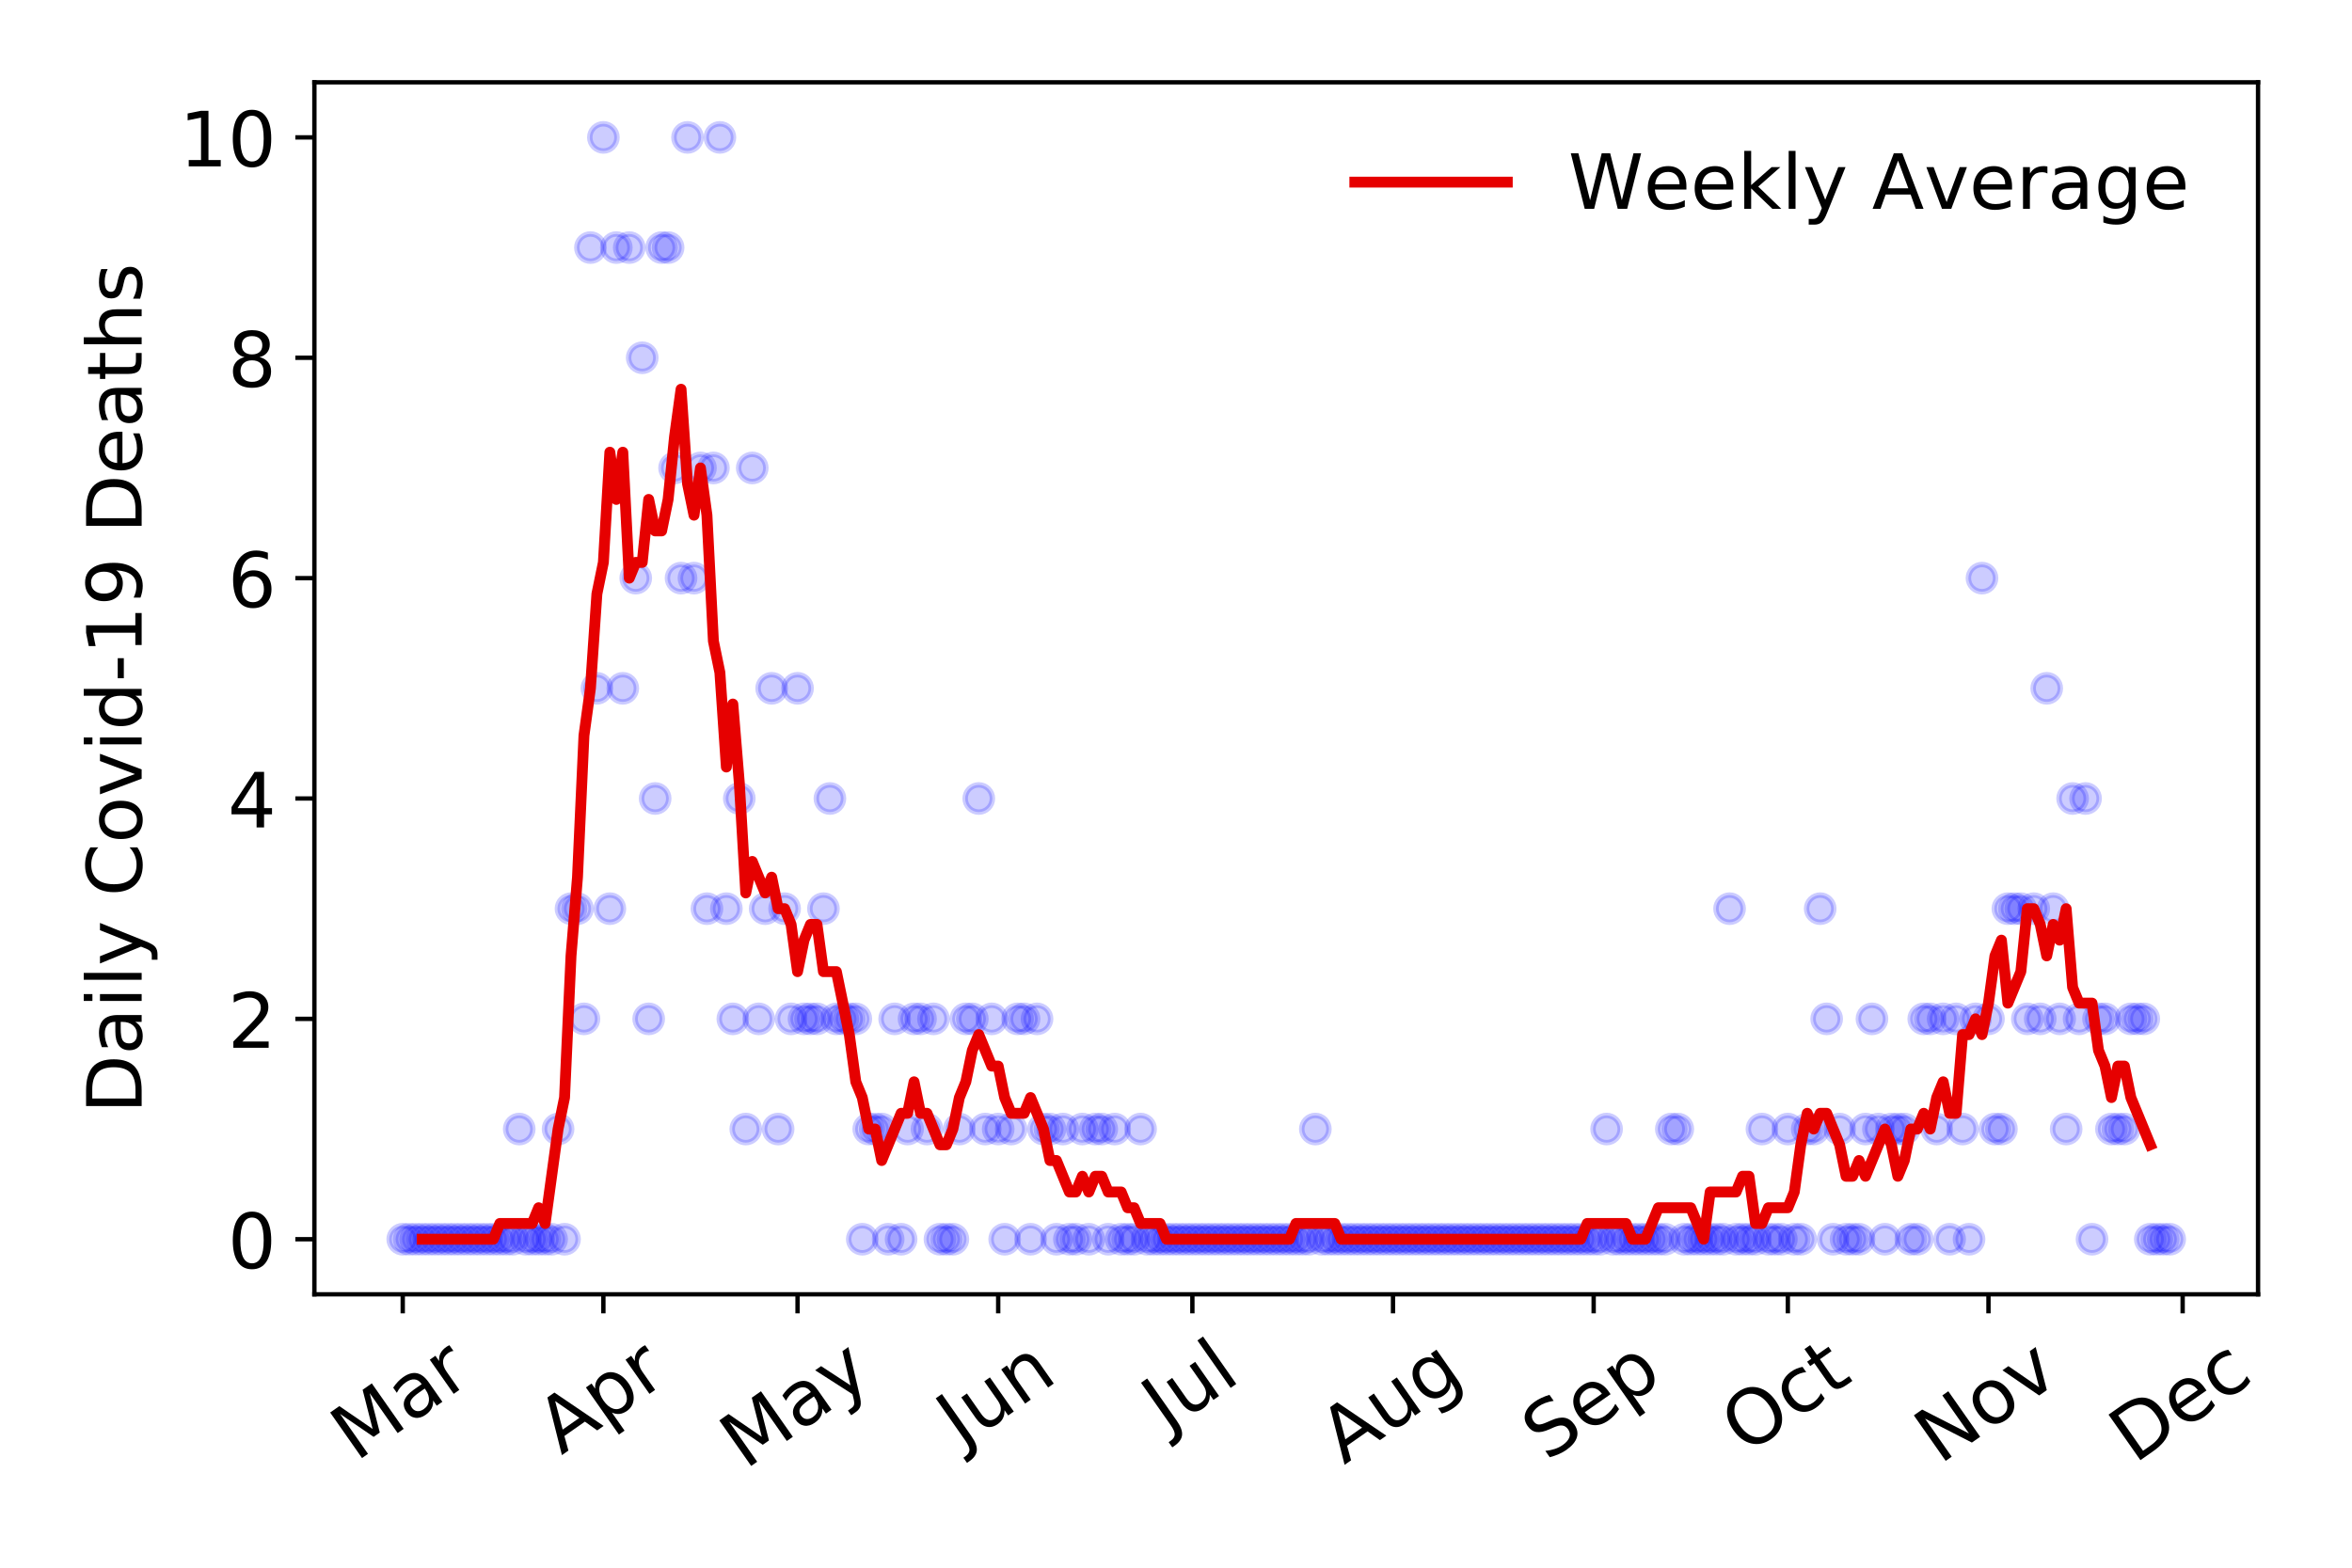 <?xml version="1.0" encoding="utf-8" standalone="no"?>
<!DOCTYPE svg PUBLIC "-//W3C//DTD SVG 1.1//EN"
  "http://www.w3.org/Graphics/SVG/1.1/DTD/svg11.dtd">
<!-- Created with matplotlib (https://matplotlib.org/) -->
<svg height="288pt" version="1.1" viewBox="0 0 432 288" width="432pt" xmlns="http://www.w3.org/2000/svg" xmlns:xlink="http://www.w3.org/1999/xlink">
 <defs>
  <style type="text/css">
*{stroke-linecap:butt;stroke-linejoin:round;}
  </style>
 </defs>
 <g id="figure_1">
  <g id="patch_1">
   <path d="M 0 288 
L 432 288 
L 432 0 
L 0 0 
z
" style="fill:#ffffff;"/>
  </g>
  <g id="axes_1">
   <g id="patch_2">
    <path d="M 57.745 237.778 
L 414.744 237.778 
L 414.744 15.12 
L 57.745 15.12 
z
" style="fill:#ffffff;"/>
   </g>
   <g id="matplotlib.axis_1">
    <g id="xtick_1">
     <g id="line2d_1">
      <defs>
       <path d="M 0 0 
L 0 3.5 
" id="m5be40f3901" style="stroke:#000000;stroke-width:0.8;"/>
      </defs>
      <g>
       <use style="stroke:#000000;stroke-width:0.8;" x="73.972" xlink:href="#m5be40f3901" y="237.778"/>
      </g>
     </g>
     <g id="text_1">
      <!-- Mar -->
      <defs>
       <path d="M 9.812 72.906 
L 24.516 72.906 
L 43.109 23.297 
L 61.812 72.906 
L 76.516 72.906 
L 76.516 0 
L 66.891 0 
L 66.891 64.016 
L 48.094 14.016 
L 38.188 14.016 
L 19.391 64.016 
L 19.391 0 
L 9.812 0 
z
" id="DejaVuSans-77"/>
       <path d="M 34.281 27.484 
Q 23.391 27.484 19.188 25 
Q 14.984 22.516 14.984 16.5 
Q 14.984 11.719 18.141 8.906 
Q 21.297 6.109 26.703 6.109 
Q 34.188 6.109 38.703 11.406 
Q 43.219 16.703 43.219 25.484 
L 43.219 27.484 
z
M 52.203 31.203 
L 52.203 0 
L 43.219 0 
L 43.219 8.297 
Q 40.141 3.328 35.547 0.953 
Q 30.953 -1.422 24.312 -1.422 
Q 15.922 -1.422 10.953 3.297 
Q 6 8.016 6 15.922 
Q 6 25.141 12.172 29.828 
Q 18.359 34.516 30.609 34.516 
L 43.219 34.516 
L 43.219 35.406 
Q 43.219 41.609 39.141 45 
Q 35.062 48.391 27.688 48.391 
Q 23 48.391 18.547 47.266 
Q 14.109 46.141 10.016 43.891 
L 10.016 52.203 
Q 14.938 54.109 19.578 55.047 
Q 24.219 56 28.609 56 
Q 40.484 56 46.344 49.844 
Q 52.203 43.703 52.203 31.203 
z
" id="DejaVuSans-97"/>
       <path d="M 41.109 46.297 
Q 39.594 47.172 37.812 47.578 
Q 36.031 48 33.891 48 
Q 26.266 48 22.188 43.047 
Q 18.109 38.094 18.109 28.812 
L 18.109 0 
L 9.078 0 
L 9.078 54.688 
L 18.109 54.688 
L 18.109 46.188 
Q 20.953 51.172 25.484 53.578 
Q 30.031 56 36.531 56 
Q 37.453 56 38.578 55.875 
Q 39.703 55.766 41.062 55.516 
z
" id="DejaVuSans-114"/>
      </defs>
      <g transform="translate(65.369 268.643)rotate(-35)scale(0.14 -0.14)">
       <use xlink:href="#DejaVuSans-77"/>
       <use x="86.279" xlink:href="#DejaVuSans-97"/>
       <use x="147.559" xlink:href="#DejaVuSans-114"/>
      </g>
     </g>
    </g>
    <g id="xtick_2">
     <g id="line2d_2">
      <g>
       <use style="stroke:#000000;stroke-width:0.8;" x="110.825" xlink:href="#m5be40f3901" y="237.778"/>
      </g>
     </g>
     <g id="text_2">
      <!-- Apr -->
      <defs>
       <path d="M 34.188 63.188 
L 20.797 26.906 
L 47.609 26.906 
z
M 28.609 72.906 
L 39.797 72.906 
L 67.578 0 
L 57.328 0 
L 50.688 18.703 
L 17.828 18.703 
L 11.188 0 
L 0.781 0 
z
" id="DejaVuSans-65"/>
       <path d="M 18.109 8.203 
L 18.109 -20.797 
L 9.078 -20.797 
L 9.078 54.688 
L 18.109 54.688 
L 18.109 46.391 
Q 20.953 51.266 25.266 53.625 
Q 29.594 56 35.594 56 
Q 45.562 56 51.781 48.094 
Q 58.016 40.188 58.016 27.297 
Q 58.016 14.406 51.781 6.484 
Q 45.562 -1.422 35.594 -1.422 
Q 29.594 -1.422 25.266 0.953 
Q 20.953 3.328 18.109 8.203 
z
M 48.688 27.297 
Q 48.688 37.203 44.609 42.844 
Q 40.531 48.484 33.406 48.484 
Q 26.266 48.484 22.188 42.844 
Q 18.109 37.203 18.109 27.297 
Q 18.109 17.391 22.188 11.75 
Q 26.266 6.109 33.406 6.109 
Q 40.531 6.109 44.609 11.75 
Q 48.688 17.391 48.688 27.297 
z
" id="DejaVuSans-112"/>
      </defs>
      <g transform="translate(103.121 267.384)rotate(-35)scale(0.14 -0.14)">
       <use xlink:href="#DejaVuSans-65"/>
       <use x="68.408" xlink:href="#DejaVuSans-112"/>
       <use x="131.885" xlink:href="#DejaVuSans-114"/>
      </g>
     </g>
    </g>
    <g id="xtick_3">
     <g id="line2d_3">
      <g>
       <use style="stroke:#000000;stroke-width:0.8;" x="146.489" xlink:href="#m5be40f3901" y="237.778"/>
      </g>
     </g>
     <g id="text_3">
      <!-- May -->
      <defs>
       <path d="M 32.172 -5.078 
Q 28.375 -14.844 24.75 -17.812 
Q 21.141 -20.797 15.094 -20.797 
L 7.906 -20.797 
L 7.906 -13.281 
L 13.188 -13.281 
Q 16.891 -13.281 18.938 -11.516 
Q 21 -9.766 23.484 -3.219 
L 25.094 0.875 
L 2.984 54.688 
L 12.5 54.688 
L 29.594 11.922 
L 46.688 54.688 
L 56.203 54.688 
z
" id="DejaVuSans-121"/>
      </defs>
      <g transform="translate(136.85 270.094)rotate(-35)scale(0.14 -0.14)">
       <use xlink:href="#DejaVuSans-77"/>
       <use x="86.279" xlink:href="#DejaVuSans-97"/>
       <use x="147.559" xlink:href="#DejaVuSans-121"/>
      </g>
     </g>
    </g>
    <g id="xtick_4">
     <g id="line2d_4">
      <g>
       <use style="stroke:#000000;stroke-width:0.8;" x="183.342" xlink:href="#m5be40f3901" y="237.778"/>
      </g>
     </g>
     <g id="text_4">
      <!-- Jun -->
      <defs>
       <path d="M 9.812 72.906 
L 19.672 72.906 
L 19.672 5.078 
Q 19.672 -8.109 14.672 -14.062 
Q 9.672 -20.016 -1.422 -20.016 
L -5.172 -20.016 
L -5.172 -11.719 
L -2.094 -11.719 
Q 4.438 -11.719 7.125 -8.047 
Q 9.812 -4.391 9.812 5.078 
z
" id="DejaVuSans-74"/>
       <path d="M 8.5 21.578 
L 8.5 54.688 
L 17.484 54.688 
L 17.484 21.922 
Q 17.484 14.156 20.5 10.266 
Q 23.531 6.391 29.594 6.391 
Q 36.859 6.391 41.078 11.031 
Q 45.312 15.672 45.312 23.688 
L 45.312 54.688 
L 54.297 54.688 
L 54.297 0 
L 45.312 0 
L 45.312 8.406 
Q 42.047 3.422 37.719 1 
Q 33.406 -1.422 27.688 -1.422 
Q 18.266 -1.422 13.375 4.438 
Q 8.5 10.297 8.5 21.578 
z
M 31.109 56 
z
" id="DejaVuSans-117"/>
       <path d="M 54.891 33.016 
L 54.891 0 
L 45.906 0 
L 45.906 32.719 
Q 45.906 40.484 42.875 44.328 
Q 39.844 48.188 33.797 48.188 
Q 26.516 48.188 22.312 43.547 
Q 18.109 38.922 18.109 30.906 
L 18.109 0 
L 9.078 0 
L 9.078 54.688 
L 18.109 54.688 
L 18.109 46.188 
Q 21.344 51.125 25.703 53.562 
Q 30.078 56 35.797 56 
Q 45.219 56 50.047 50.172 
Q 54.891 44.344 54.891 33.016 
z
" id="DejaVuSans-110"/>
      </defs>
      <g transform="translate(176.599 266.039)rotate(-35)scale(0.14 -0.14)">
       <use xlink:href="#DejaVuSans-74"/>
       <use x="29.492" xlink:href="#DejaVuSans-117"/>
       <use x="92.871" xlink:href="#DejaVuSans-110"/>
      </g>
     </g>
    </g>
    <g id="xtick_5">
     <g id="line2d_5">
      <g>
       <use style="stroke:#000000;stroke-width:0.8;" x="219.007" xlink:href="#m5be40f3901" y="237.778"/>
      </g>
     </g>
     <g id="text_5">
      <!-- Jul -->
      <defs>
       <path d="M 9.422 75.984 
L 18.406 75.984 
L 18.406 0 
L 9.422 0 
z
" id="DejaVuSans-108"/>
      </defs>
      <g transform="translate(214.304 263.181)rotate(-35)scale(0.14 -0.14)">
       <use xlink:href="#DejaVuSans-74"/>
       <use x="29.492" xlink:href="#DejaVuSans-117"/>
       <use x="92.871" xlink:href="#DejaVuSans-108"/>
      </g>
     </g>
    </g>
    <g id="xtick_6">
     <g id="line2d_6">
      <g>
       <use style="stroke:#000000;stroke-width:0.8;" x="255.86" xlink:href="#m5be40f3901" y="237.778"/>
      </g>
     </g>
     <g id="text_6">
      <!-- Aug -->
      <defs>
       <path d="M 45.406 27.984 
Q 45.406 37.75 41.375 43.109 
Q 37.359 48.484 30.078 48.484 
Q 22.859 48.484 18.828 43.109 
Q 14.797 37.75 14.797 27.984 
Q 14.797 18.266 18.828 12.891 
Q 22.859 7.516 30.078 7.516 
Q 37.359 7.516 41.375 12.891 
Q 45.406 18.266 45.406 27.984 
z
M 54.391 6.781 
Q 54.391 -7.172 48.188 -13.984 
Q 42 -20.797 29.203 -20.797 
Q 24.469 -20.797 20.266 -20.094 
Q 16.062 -19.391 12.109 -17.922 
L 12.109 -9.188 
Q 16.062 -11.328 19.922 -12.344 
Q 23.781 -13.375 27.781 -13.375 
Q 36.625 -13.375 41.016 -8.766 
Q 45.406 -4.156 45.406 5.172 
L 45.406 9.625 
Q 42.625 4.781 38.281 2.391 
Q 33.938 0 27.875 0 
Q 17.828 0 11.672 7.656 
Q 5.516 15.328 5.516 27.984 
Q 5.516 40.672 11.672 48.328 
Q 17.828 56 27.875 56 
Q 33.938 56 38.281 53.609 
Q 42.625 51.219 45.406 46.391 
L 45.406 54.688 
L 54.391 54.688 
z
" id="DejaVuSans-103"/>
      </defs>
      <g transform="translate(246.879 269.172)rotate(-35)scale(0.14 -0.14)">
       <use xlink:href="#DejaVuSans-65"/>
       <use x="68.408" xlink:href="#DejaVuSans-117"/>
       <use x="131.787" xlink:href="#DejaVuSans-103"/>
      </g>
     </g>
    </g>
    <g id="xtick_7">
     <g id="line2d_7">
      <g>
       <use style="stroke:#000000;stroke-width:0.8;" x="292.713" xlink:href="#m5be40f3901" y="237.778"/>
      </g>
     </g>
     <g id="text_7">
      <!-- Sep -->
      <defs>
       <path d="M 53.516 70.516 
L 53.516 60.891 
Q 47.906 63.578 42.922 64.891 
Q 37.938 66.219 33.297 66.219 
Q 25.25 66.219 20.875 63.094 
Q 16.5 59.969 16.5 54.203 
Q 16.5 49.359 19.406 46.891 
Q 22.312 44.438 30.422 42.922 
L 36.375 41.703 
Q 47.406 39.594 52.656 34.297 
Q 57.906 29 57.906 20.125 
Q 57.906 9.516 50.797 4.047 
Q 43.703 -1.422 29.984 -1.422 
Q 24.812 -1.422 18.969 -0.25 
Q 13.141 0.922 6.891 3.219 
L 6.891 13.375 
Q 12.891 10.016 18.656 8.297 
Q 24.422 6.594 29.984 6.594 
Q 38.422 6.594 43.016 9.906 
Q 47.609 13.234 47.609 19.391 
Q 47.609 24.75 44.312 27.781 
Q 41.016 30.812 33.5 32.328 
L 27.484 33.5 
Q 16.453 35.688 11.516 40.375 
Q 6.594 45.062 6.594 53.422 
Q 6.594 63.094 13.406 68.656 
Q 20.219 74.219 32.172 74.219 
Q 37.312 74.219 42.625 73.281 
Q 47.953 72.359 53.516 70.516 
z
" id="DejaVuSans-83"/>
       <path d="M 56.203 29.594 
L 56.203 25.203 
L 14.891 25.203 
Q 15.484 15.922 20.484 11.062 
Q 25.484 6.203 34.422 6.203 
Q 39.594 6.203 44.453 7.469 
Q 49.312 8.734 54.109 11.281 
L 54.109 2.781 
Q 49.266 0.734 44.188 -0.344 
Q 39.109 -1.422 33.891 -1.422 
Q 20.797 -1.422 13.156 6.188 
Q 5.516 13.812 5.516 26.812 
Q 5.516 40.234 12.766 48.109 
Q 20.016 56 32.328 56 
Q 43.359 56 49.781 48.891 
Q 56.203 41.797 56.203 29.594 
z
M 47.219 32.234 
Q 47.125 39.594 43.094 43.984 
Q 39.062 48.391 32.422 48.391 
Q 24.906 48.391 20.391 44.141 
Q 15.875 39.891 15.188 32.172 
z
" id="DejaVuSans-101"/>
      </defs>
      <g transform="translate(284.12 268.629)rotate(-35)scale(0.14 -0.14)">
       <use xlink:href="#DejaVuSans-83"/>
       <use x="63.477" xlink:href="#DejaVuSans-101"/>
       <use x="125" xlink:href="#DejaVuSans-112"/>
      </g>
     </g>
    </g>
    <g id="xtick_8">
     <g id="line2d_8">
      <g>
       <use style="stroke:#000000;stroke-width:0.8;" x="328.377" xlink:href="#m5be40f3901" y="237.778"/>
      </g>
     </g>
     <g id="text_8">
      <!-- Oct -->
      <defs>
       <path d="M 39.406 66.219 
Q 28.656 66.219 22.328 58.203 
Q 16.016 50.203 16.016 36.375 
Q 16.016 22.609 22.328 14.594 
Q 28.656 6.594 39.406 6.594 
Q 50.141 6.594 56.422 14.594 
Q 62.703 22.609 62.703 36.375 
Q 62.703 50.203 56.422 58.203 
Q 50.141 66.219 39.406 66.219 
z
M 39.406 74.219 
Q 54.734 74.219 63.906 63.938 
Q 73.094 53.656 73.094 36.375 
Q 73.094 19.141 63.906 8.859 
Q 54.734 -1.422 39.406 -1.422 
Q 24.031 -1.422 14.812 8.828 
Q 5.609 19.094 5.609 36.375 
Q 5.609 53.656 14.812 63.938 
Q 24.031 74.219 39.406 74.219 
z
" id="DejaVuSans-79"/>
       <path d="M 48.781 52.594 
L 48.781 44.188 
Q 44.969 46.297 41.141 47.344 
Q 37.312 48.391 33.406 48.391 
Q 24.656 48.391 19.812 42.844 
Q 14.984 37.312 14.984 27.297 
Q 14.984 17.281 19.812 11.734 
Q 24.656 6.203 33.406 6.203 
Q 37.312 6.203 41.141 7.25 
Q 44.969 8.297 48.781 10.406 
L 48.781 2.094 
Q 45.016 0.344 40.984 -0.531 
Q 36.969 -1.422 32.422 -1.422 
Q 20.062 -1.422 12.781 6.344 
Q 5.516 14.109 5.516 27.297 
Q 5.516 40.672 12.859 48.328 
Q 20.219 56 33.016 56 
Q 37.156 56 41.109 55.141 
Q 45.062 54.297 48.781 52.594 
z
" id="DejaVuSans-99"/>
       <path d="M 18.312 70.219 
L 18.312 54.688 
L 36.812 54.688 
L 36.812 47.703 
L 18.312 47.703 
L 18.312 18.016 
Q 18.312 11.328 20.141 9.422 
Q 21.969 7.516 27.594 7.516 
L 36.812 7.516 
L 36.812 0 
L 27.594 0 
Q 17.188 0 13.234 3.875 
Q 9.281 7.766 9.281 18.016 
L 9.281 47.703 
L 2.688 47.703 
L 2.688 54.688 
L 9.281 54.688 
L 9.281 70.219 
z
" id="DejaVuSans-116"/>
      </defs>
      <g transform="translate(320.678 267.377)rotate(-35)scale(0.14 -0.14)">
       <use xlink:href="#DejaVuSans-79"/>
       <use x="78.711" xlink:href="#DejaVuSans-99"/>
       <use x="133.691" xlink:href="#DejaVuSans-116"/>
      </g>
     </g>
    </g>
    <g id="xtick_9">
     <g id="line2d_9">
      <g>
       <use style="stroke:#000000;stroke-width:0.8;" x="365.23" xlink:href="#m5be40f3901" y="237.778"/>
      </g>
     </g>
     <g id="text_9">
      <!-- Nov -->
      <defs>
       <path d="M 9.812 72.906 
L 23.094 72.906 
L 55.422 11.922 
L 55.422 72.906 
L 64.984 72.906 
L 64.984 0 
L 51.703 0 
L 19.391 60.984 
L 19.391 0 
L 9.812 0 
z
" id="DejaVuSans-78"/>
       <path d="M 30.609 48.391 
Q 23.391 48.391 19.188 42.75 
Q 14.984 37.109 14.984 27.297 
Q 14.984 17.484 19.156 11.844 
Q 23.344 6.203 30.609 6.203 
Q 37.797 6.203 41.984 11.859 
Q 46.188 17.531 46.188 27.297 
Q 46.188 37.016 41.984 42.703 
Q 37.797 48.391 30.609 48.391 
z
M 30.609 56 
Q 42.328 56 49.016 48.375 
Q 55.719 40.766 55.719 27.297 
Q 55.719 13.875 49.016 6.219 
Q 42.328 -1.422 30.609 -1.422 
Q 18.844 -1.422 12.172 6.219 
Q 5.516 13.875 5.516 27.297 
Q 5.516 40.766 12.172 48.375 
Q 18.844 56 30.609 56 
z
" id="DejaVuSans-111"/>
       <path d="M 2.984 54.688 
L 12.5 54.688 
L 29.594 8.797 
L 46.688 54.688 
L 56.203 54.688 
L 35.688 0 
L 23.484 0 
z
" id="DejaVuSans-118"/>
      </defs>
      <g transform="translate(356.253 269.166)rotate(-35)scale(0.14 -0.14)">
       <use xlink:href="#DejaVuSans-78"/>
       <use x="74.805" xlink:href="#DejaVuSans-111"/>
       <use x="135.986" xlink:href="#DejaVuSans-118"/>
      </g>
     </g>
    </g>
    <g id="xtick_10">
     <g id="line2d_10">
      <g>
       <use style="stroke:#000000;stroke-width:0.8;" x="400.894" xlink:href="#m5be40f3901" y="237.778"/>
      </g>
     </g>
     <g id="text_10">
      <!-- Dec -->
      <defs>
       <path d="M 19.672 64.797 
L 19.672 8.109 
L 31.594 8.109 
Q 46.688 8.109 53.688 14.938 
Q 60.688 21.781 60.688 36.531 
Q 60.688 51.172 53.688 57.984 
Q 46.688 64.797 31.594 64.797 
z
M 9.812 72.906 
L 30.078 72.906 
Q 51.266 72.906 61.172 64.094 
Q 71.094 55.281 71.094 36.531 
Q 71.094 17.672 61.125 8.828 
Q 51.172 0 30.078 0 
L 9.812 0 
z
" id="DejaVuSans-68"/>
      </defs>
      <g transform="translate(392.014 269.032)rotate(-35)scale(0.14 -0.14)">
       <use xlink:href="#DejaVuSans-68"/>
       <use x="77.002" xlink:href="#DejaVuSans-101"/>
       <use x="138.525" xlink:href="#DejaVuSans-99"/>
      </g>
     </g>
    </g>
   </g>
   <g id="matplotlib.axis_2">
    <g id="ytick_1">
     <g id="line2d_11">
      <defs>
       <path d="M 0 0 
L -3.5 0 
" id="mb71cd6621e" style="stroke:#000000;stroke-width:0.8;"/>
      </defs>
      <g>
       <use style="stroke:#000000;stroke-width:0.8;" x="57.745" xlink:href="#mb71cd6621e" y="227.657"/>
      </g>
     </g>
     <g id="text_11">
      <!-- 0 -->
      <defs>
       <path d="M 31.781 66.406 
Q 24.172 66.406 20.328 58.906 
Q 16.5 51.422 16.5 36.375 
Q 16.5 21.391 20.328 13.891 
Q 24.172 6.391 31.781 6.391 
Q 39.453 6.391 43.281 13.891 
Q 47.125 21.391 47.125 36.375 
Q 47.125 51.422 43.281 58.906 
Q 39.453 66.406 31.781 66.406 
z
M 31.781 74.219 
Q 44.047 74.219 50.516 64.516 
Q 56.984 54.828 56.984 36.375 
Q 56.984 17.969 50.516 8.266 
Q 44.047 -1.422 31.781 -1.422 
Q 19.531 -1.422 13.062 8.266 
Q 6.594 17.969 6.594 36.375 
Q 6.594 54.828 13.062 64.516 
Q 19.531 74.219 31.781 74.219 
z
" id="DejaVuSans-48"/>
      </defs>
      <g transform="translate(41.837 232.976)scale(0.14 -0.14)">
       <use xlink:href="#DejaVuSans-48"/>
      </g>
     </g>
    </g>
    <g id="ytick_2">
     <g id="line2d_12">
      <g>
       <use style="stroke:#000000;stroke-width:0.8;" x="57.745" xlink:href="#mb71cd6621e" y="187.174"/>
      </g>
     </g>
     <g id="text_12">
      <!-- 2 -->
      <defs>
       <path d="M 19.188 8.297 
L 53.609 8.297 
L 53.609 0 
L 7.328 0 
L 7.328 8.297 
Q 12.938 14.109 22.625 23.891 
Q 32.328 33.688 34.812 36.531 
Q 39.547 41.844 41.422 45.531 
Q 43.312 49.219 43.312 52.781 
Q 43.312 58.594 39.234 62.25 
Q 35.156 65.922 28.609 65.922 
Q 23.969 65.922 18.812 64.312 
Q 13.672 62.703 7.812 59.422 
L 7.812 69.391 
Q 13.766 71.781 18.938 73 
Q 24.125 74.219 28.422 74.219 
Q 39.75 74.219 46.484 68.547 
Q 53.219 62.891 53.219 53.422 
Q 53.219 48.922 51.531 44.891 
Q 49.859 40.875 45.406 35.406 
Q 44.188 33.984 37.641 27.219 
Q 31.109 20.453 19.188 8.297 
z
" id="DejaVuSans-50"/>
      </defs>
      <g transform="translate(41.837 192.493)scale(0.14 -0.14)">
       <use xlink:href="#DejaVuSans-50"/>
      </g>
     </g>
    </g>
    <g id="ytick_3">
     <g id="line2d_13">
      <g>
       <use style="stroke:#000000;stroke-width:0.8;" x="57.745" xlink:href="#mb71cd6621e" y="146.691"/>
      </g>
     </g>
     <g id="text_13">
      <!-- 4 -->
      <defs>
       <path d="M 37.797 64.312 
L 12.891 25.391 
L 37.797 25.391 
z
M 35.203 72.906 
L 47.609 72.906 
L 47.609 25.391 
L 58.016 25.391 
L 58.016 17.188 
L 47.609 17.188 
L 47.609 0 
L 37.797 0 
L 37.797 17.188 
L 4.891 17.188 
L 4.891 26.703 
z
" id="DejaVuSans-52"/>
      </defs>
      <g transform="translate(41.837 152.01)scale(0.14 -0.14)">
       <use xlink:href="#DejaVuSans-52"/>
      </g>
     </g>
    </g>
    <g id="ytick_4">
     <g id="line2d_14">
      <g>
       <use style="stroke:#000000;stroke-width:0.8;" x="57.745" xlink:href="#mb71cd6621e" y="106.207"/>
      </g>
     </g>
     <g id="text_14">
      <!-- 6 -->
      <defs>
       <path d="M 33.016 40.375 
Q 26.375 40.375 22.484 35.828 
Q 18.609 31.297 18.609 23.391 
Q 18.609 15.531 22.484 10.953 
Q 26.375 6.391 33.016 6.391 
Q 39.656 6.391 43.531 10.953 
Q 47.406 15.531 47.406 23.391 
Q 47.406 31.297 43.531 35.828 
Q 39.656 40.375 33.016 40.375 
z
M 52.594 71.297 
L 52.594 62.312 
Q 48.875 64.062 45.094 64.984 
Q 41.312 65.922 37.594 65.922 
Q 27.828 65.922 22.672 59.328 
Q 17.531 52.734 16.797 39.406 
Q 19.672 43.656 24.016 45.922 
Q 28.375 48.188 33.594 48.188 
Q 44.578 48.188 50.953 41.516 
Q 57.328 34.859 57.328 23.391 
Q 57.328 12.156 50.688 5.359 
Q 44.047 -1.422 33.016 -1.422 
Q 20.359 -1.422 13.672 8.266 
Q 6.984 17.969 6.984 36.375 
Q 6.984 53.656 15.188 63.938 
Q 23.391 74.219 37.203 74.219 
Q 40.922 74.219 44.703 73.484 
Q 48.484 72.75 52.594 71.297 
z
" id="DejaVuSans-54"/>
      </defs>
      <g transform="translate(41.837 111.526)scale(0.14 -0.14)">
       <use xlink:href="#DejaVuSans-54"/>
      </g>
     </g>
    </g>
    <g id="ytick_5">
     <g id="line2d_15">
      <g>
       <use style="stroke:#000000;stroke-width:0.8;" x="57.745" xlink:href="#mb71cd6621e" y="65.724"/>
      </g>
     </g>
     <g id="text_15">
      <!-- 8 -->
      <defs>
       <path d="M 31.781 34.625 
Q 24.75 34.625 20.719 30.859 
Q 16.703 27.094 16.703 20.516 
Q 16.703 13.922 20.719 10.156 
Q 24.75 6.391 31.781 6.391 
Q 38.812 6.391 42.859 10.172 
Q 46.922 13.969 46.922 20.516 
Q 46.922 27.094 42.891 30.859 
Q 38.875 34.625 31.781 34.625 
z
M 21.922 38.812 
Q 15.578 40.375 12.031 44.719 
Q 8.5 49.078 8.5 55.328 
Q 8.5 64.062 14.719 69.141 
Q 20.953 74.219 31.781 74.219 
Q 42.672 74.219 48.875 69.141 
Q 55.078 64.062 55.078 55.328 
Q 55.078 49.078 51.531 44.719 
Q 48 40.375 41.703 38.812 
Q 48.828 37.156 52.797 32.312 
Q 56.781 27.484 56.781 20.516 
Q 56.781 9.906 50.312 4.234 
Q 43.844 -1.422 31.781 -1.422 
Q 19.734 -1.422 13.25 4.234 
Q 6.781 9.906 6.781 20.516 
Q 6.781 27.484 10.781 32.312 
Q 14.797 37.156 21.922 38.812 
z
M 18.312 54.391 
Q 18.312 48.734 21.844 45.562 
Q 25.391 42.391 31.781 42.391 
Q 38.141 42.391 41.719 45.562 
Q 45.312 48.734 45.312 54.391 
Q 45.312 60.062 41.719 63.234 
Q 38.141 66.406 31.781 66.406 
Q 25.391 66.406 21.844 63.234 
Q 18.312 60.062 18.312 54.391 
z
" id="DejaVuSans-56"/>
      </defs>
      <g transform="translate(41.837 71.043)scale(0.14 -0.14)">
       <use xlink:href="#DejaVuSans-56"/>
      </g>
     </g>
    </g>
    <g id="ytick_6">
     <g id="line2d_16">
      <g>
       <use style="stroke:#000000;stroke-width:0.8;" x="57.745" xlink:href="#mb71cd6621e" y="25.241"/>
      </g>
     </g>
     <g id="text_16">
      <!-- 10 -->
      <defs>
       <path d="M 12.406 8.297 
L 28.516 8.297 
L 28.516 63.922 
L 10.984 60.406 
L 10.984 69.391 
L 28.422 72.906 
L 38.281 72.906 
L 38.281 8.297 
L 54.391 8.297 
L 54.391 0 
L 12.406 0 
z
" id="DejaVuSans-49"/>
      </defs>
      <g transform="translate(32.93 30.56)scale(0.14 -0.14)">
       <use xlink:href="#DejaVuSans-49"/>
       <use x="63.623" xlink:href="#DejaVuSans-48"/>
      </g>
     </g>
    </g>
    <g id="text_17">
     <!-- Daily Covid-19 Deaths -->
     <defs>
      <path d="M 9.422 54.688 
L 18.406 54.688 
L 18.406 0 
L 9.422 0 
z
M 9.422 75.984 
L 18.406 75.984 
L 18.406 64.594 
L 9.422 64.594 
z
" id="DejaVuSans-105"/>
      <path id="DejaVuSans-32"/>
      <path d="M 64.406 67.281 
L 64.406 56.891 
Q 59.422 61.531 53.781 63.812 
Q 48.141 66.109 41.797 66.109 
Q 29.297 66.109 22.656 58.469 
Q 16.016 50.828 16.016 36.375 
Q 16.016 21.969 22.656 14.328 
Q 29.297 6.688 41.797 6.688 
Q 48.141 6.688 53.781 8.984 
Q 59.422 11.281 64.406 15.922 
L 64.406 5.609 
Q 59.234 2.094 53.438 0.328 
Q 47.656 -1.422 41.219 -1.422 
Q 24.656 -1.422 15.125 8.703 
Q 5.609 18.844 5.609 36.375 
Q 5.609 53.953 15.125 64.078 
Q 24.656 74.219 41.219 74.219 
Q 47.75 74.219 53.531 72.484 
Q 59.328 70.75 64.406 67.281 
z
" id="DejaVuSans-67"/>
      <path d="M 45.406 46.391 
L 45.406 75.984 
L 54.391 75.984 
L 54.391 0 
L 45.406 0 
L 45.406 8.203 
Q 42.578 3.328 38.25 0.953 
Q 33.938 -1.422 27.875 -1.422 
Q 17.969 -1.422 11.734 6.484 
Q 5.516 14.406 5.516 27.297 
Q 5.516 40.188 11.734 48.094 
Q 17.969 56 27.875 56 
Q 33.938 56 38.25 53.625 
Q 42.578 51.266 45.406 46.391 
z
M 14.797 27.297 
Q 14.797 17.391 18.875 11.75 
Q 22.953 6.109 30.078 6.109 
Q 37.203 6.109 41.297 11.75 
Q 45.406 17.391 45.406 27.297 
Q 45.406 37.203 41.297 42.844 
Q 37.203 48.484 30.078 48.484 
Q 22.953 48.484 18.875 42.844 
Q 14.797 37.203 14.797 27.297 
z
" id="DejaVuSans-100"/>
      <path d="M 4.891 31.391 
L 31.203 31.391 
L 31.203 23.391 
L 4.891 23.391 
z
" id="DejaVuSans-45"/>
      <path d="M 10.984 1.516 
L 10.984 10.5 
Q 14.703 8.734 18.5 7.812 
Q 22.312 6.891 25.984 6.891 
Q 35.75 6.891 40.891 13.453 
Q 46.047 20.016 46.781 33.406 
Q 43.953 29.203 39.594 26.953 
Q 35.25 24.703 29.984 24.703 
Q 19.047 24.703 12.672 31.312 
Q 6.297 37.938 6.297 49.422 
Q 6.297 60.641 12.938 67.422 
Q 19.578 74.219 30.609 74.219 
Q 43.266 74.219 49.922 64.516 
Q 56.594 54.828 56.594 36.375 
Q 56.594 19.141 48.406 8.859 
Q 40.234 -1.422 26.422 -1.422 
Q 22.703 -1.422 18.891 -0.688 
Q 15.094 0.047 10.984 1.516 
z
M 30.609 32.422 
Q 37.25 32.422 41.125 36.953 
Q 45.016 41.5 45.016 49.422 
Q 45.016 57.281 41.125 61.844 
Q 37.25 66.406 30.609 66.406 
Q 23.969 66.406 20.094 61.844 
Q 16.219 57.281 16.219 49.422 
Q 16.219 41.5 20.094 36.953 
Q 23.969 32.422 30.609 32.422 
z
" id="DejaVuSans-57"/>
      <path d="M 54.891 33.016 
L 54.891 0 
L 45.906 0 
L 45.906 32.719 
Q 45.906 40.484 42.875 44.328 
Q 39.844 48.188 33.797 48.188 
Q 26.516 48.188 22.312 43.547 
Q 18.109 38.922 18.109 30.906 
L 18.109 0 
L 9.078 0 
L 9.078 75.984 
L 18.109 75.984 
L 18.109 46.188 
Q 21.344 51.125 25.703 53.562 
Q 30.078 56 35.797 56 
Q 45.219 56 50.047 50.172 
Q 54.891 44.344 54.891 33.016 
z
" id="DejaVuSans-104"/>
      <path d="M 44.281 53.078 
L 44.281 44.578 
Q 40.484 46.531 36.375 47.5 
Q 32.281 48.484 27.875 48.484 
Q 21.188 48.484 17.844 46.438 
Q 14.5 44.391 14.5 40.281 
Q 14.5 37.156 16.891 35.375 
Q 19.281 33.594 26.516 31.984 
L 29.594 31.297 
Q 39.156 29.25 43.188 25.516 
Q 47.219 21.781 47.219 15.094 
Q 47.219 7.469 41.188 3.016 
Q 35.156 -1.422 24.609 -1.422 
Q 20.219 -1.422 15.453 -0.562 
Q 10.688 0.297 5.422 2 
L 5.422 11.281 
Q 10.406 8.688 15.234 7.391 
Q 20.062 6.109 24.812 6.109 
Q 31.156 6.109 34.562 8.281 
Q 37.984 10.453 37.984 14.406 
Q 37.984 18.062 35.516 20.016 
Q 33.062 21.969 24.703 23.781 
L 21.578 24.516 
Q 13.234 26.266 9.516 29.906 
Q 5.812 33.547 5.812 39.891 
Q 5.812 47.609 11.281 51.797 
Q 16.75 56 26.812 56 
Q 31.781 56 36.172 55.266 
Q 40.578 54.547 44.281 53.078 
z
" id="DejaVuSans-115"/>
     </defs>
     <g transform="translate(26.018 204.56)rotate(-90)scale(0.14 -0.14)">
      <use xlink:href="#DejaVuSans-68"/>
      <use x="77.002" xlink:href="#DejaVuSans-97"/>
      <use x="138.281" xlink:href="#DejaVuSans-105"/>
      <use x="166.064" xlink:href="#DejaVuSans-108"/>
      <use x="193.848" xlink:href="#DejaVuSans-121"/>
      <use x="253.027" xlink:href="#DejaVuSans-32"/>
      <use x="284.814" xlink:href="#DejaVuSans-67"/>
      <use x="354.639" xlink:href="#DejaVuSans-111"/>
      <use x="415.82" xlink:href="#DejaVuSans-118"/>
      <use x="475" xlink:href="#DejaVuSans-105"/>
      <use x="502.783" xlink:href="#DejaVuSans-100"/>
      <use x="566.26" xlink:href="#DejaVuSans-45"/>
      <use x="602.344" xlink:href="#DejaVuSans-49"/>
      <use x="665.967" xlink:href="#DejaVuSans-57"/>
      <use x="729.59" xlink:href="#DejaVuSans-32"/>
      <use x="761.377" xlink:href="#DejaVuSans-68"/>
      <use x="838.379" xlink:href="#DejaVuSans-101"/>
      <use x="899.902" xlink:href="#DejaVuSans-97"/>
      <use x="961.182" xlink:href="#DejaVuSans-116"/>
      <use x="1000.391" xlink:href="#DejaVuSans-104"/>
      <use x="1063.77" xlink:href="#DejaVuSans-115"/>
     </g>
    </g>
   </g>
   <g id="line2d_17">
    <defs>
     <path d="M 0 2.5 
C 0.663 2.5 1.299 2.237 1.768 1.768 
C 2.237 1.299 2.5 0.663 2.5 0 
C 2.5 -0.663 2.237 -1.299 1.768 -1.768 
C 1.299 -2.237 0.663 -2.5 0 -2.5 
C -0.663 -2.5 -1.299 -2.237 -1.768 -1.768 
C -2.237 -1.299 -2.5 -0.663 -2.5 0 
C -2.5 0.663 -2.237 1.299 -1.768 1.768 
C -1.299 2.237 -0.663 2.5 0 2.5 
z
" id="m3080cd23eb" style="stroke:#0000ff;stroke-opacity:0.2;"/>
    </defs>
    <g clip-path="url(#p3e8d19f086)">
     <use style="fill:#0000ff;fill-opacity:0.2;stroke:#0000ff;stroke-opacity:0.2;" x="73.972" xlink:href="#m3080cd23eb" y="227.657"/>
     <use style="fill:#0000ff;fill-opacity:0.2;stroke:#0000ff;stroke-opacity:0.2;" x="75.161" xlink:href="#m3080cd23eb" y="227.657"/>
     <use style="fill:#0000ff;fill-opacity:0.2;stroke:#0000ff;stroke-opacity:0.2;" x="76.35" xlink:href="#m3080cd23eb" y="227.657"/>
     <use style="fill:#0000ff;fill-opacity:0.2;stroke:#0000ff;stroke-opacity:0.2;" x="77.539" xlink:href="#m3080cd23eb" y="227.657"/>
     <use style="fill:#0000ff;fill-opacity:0.2;stroke:#0000ff;stroke-opacity:0.2;" x="78.727" xlink:href="#m3080cd23eb" y="227.657"/>
     <use style="fill:#0000ff;fill-opacity:0.2;stroke:#0000ff;stroke-opacity:0.2;" x="79.916" xlink:href="#m3080cd23eb" y="227.657"/>
     <use style="fill:#0000ff;fill-opacity:0.2;stroke:#0000ff;stroke-opacity:0.2;" x="81.105" xlink:href="#m3080cd23eb" y="227.657"/>
     <use style="fill:#0000ff;fill-opacity:0.2;stroke:#0000ff;stroke-opacity:0.2;" x="82.294" xlink:href="#m3080cd23eb" y="227.657"/>
     <use style="fill:#0000ff;fill-opacity:0.2;stroke:#0000ff;stroke-opacity:0.2;" x="83.483" xlink:href="#m3080cd23eb" y="227.657"/>
     <use style="fill:#0000ff;fill-opacity:0.2;stroke:#0000ff;stroke-opacity:0.2;" x="84.671" xlink:href="#m3080cd23eb" y="227.657"/>
     <use style="fill:#0000ff;fill-opacity:0.2;stroke:#0000ff;stroke-opacity:0.2;" x="85.86" xlink:href="#m3080cd23eb" y="227.657"/>
     <use style="fill:#0000ff;fill-opacity:0.2;stroke:#0000ff;stroke-opacity:0.2;" x="87.049" xlink:href="#m3080cd23eb" y="227.657"/>
     <use style="fill:#0000ff;fill-opacity:0.2;stroke:#0000ff;stroke-opacity:0.2;" x="88.238" xlink:href="#m3080cd23eb" y="227.657"/>
     <use style="fill:#0000ff;fill-opacity:0.2;stroke:#0000ff;stroke-opacity:0.2;" x="89.427" xlink:href="#m3080cd23eb" y="227.657"/>
     <use style="fill:#0000ff;fill-opacity:0.2;stroke:#0000ff;stroke-opacity:0.2;" x="90.616" xlink:href="#m3080cd23eb" y="227.657"/>
     <use style="fill:#0000ff;fill-opacity:0.2;stroke:#0000ff;stroke-opacity:0.2;" x="91.804" xlink:href="#m3080cd23eb" y="227.657"/>
     <use style="fill:#0000ff;fill-opacity:0.2;stroke:#0000ff;stroke-opacity:0.2;" x="92.993" xlink:href="#m3080cd23eb" y="227.657"/>
     <use style="fill:#0000ff;fill-opacity:0.2;stroke:#0000ff;stroke-opacity:0.2;" x="94.182" xlink:href="#m3080cd23eb" y="227.657"/>
     <use style="fill:#0000ff;fill-opacity:0.2;stroke:#0000ff;stroke-opacity:0.2;" x="95.371" xlink:href="#m3080cd23eb" y="207.416"/>
     <use style="fill:#0000ff;fill-opacity:0.2;stroke:#0000ff;stroke-opacity:0.2;" x="96.56" xlink:href="#m3080cd23eb" y="227.657"/>
     <use style="fill:#0000ff;fill-opacity:0.2;stroke:#0000ff;stroke-opacity:0.2;" x="97.748" xlink:href="#m3080cd23eb" y="227.657"/>
     <use style="fill:#0000ff;fill-opacity:0.2;stroke:#0000ff;stroke-opacity:0.2;" x="98.937" xlink:href="#m3080cd23eb" y="227.657"/>
     <use style="fill:#0000ff;fill-opacity:0.2;stroke:#0000ff;stroke-opacity:0.2;" x="100.126" xlink:href="#m3080cd23eb" y="227.657"/>
     <use style="fill:#0000ff;fill-opacity:0.2;stroke:#0000ff;stroke-opacity:0.2;" x="101.315" xlink:href="#m3080cd23eb" y="227.657"/>
     <use style="fill:#0000ff;fill-opacity:0.2;stroke:#0000ff;stroke-opacity:0.2;" x="102.504" xlink:href="#m3080cd23eb" y="207.416"/>
     <use style="fill:#0000ff;fill-opacity:0.2;stroke:#0000ff;stroke-opacity:0.2;" x="103.692" xlink:href="#m3080cd23eb" y="227.657"/>
     <use style="fill:#0000ff;fill-opacity:0.2;stroke:#0000ff;stroke-opacity:0.2;" x="104.881" xlink:href="#m3080cd23eb" y="166.932"/>
     <use style="fill:#0000ff;fill-opacity:0.2;stroke:#0000ff;stroke-opacity:0.2;" x="106.07" xlink:href="#m3080cd23eb" y="166.932"/>
     <use style="fill:#0000ff;fill-opacity:0.2;stroke:#0000ff;stroke-opacity:0.2;" x="107.259" xlink:href="#m3080cd23eb" y="187.174"/>
     <use style="fill:#0000ff;fill-opacity:0.2;stroke:#0000ff;stroke-opacity:0.2;" x="108.448" xlink:href="#m3080cd23eb" y="45.482"/>
     <use style="fill:#0000ff;fill-opacity:0.2;stroke:#0000ff;stroke-opacity:0.2;" x="109.636" xlink:href="#m3080cd23eb" y="126.449"/>
     <use style="fill:#0000ff;fill-opacity:0.2;stroke:#0000ff;stroke-opacity:0.2;" x="110.825" xlink:href="#m3080cd23eb" y="25.241"/>
     <use style="fill:#0000ff;fill-opacity:0.2;stroke:#0000ff;stroke-opacity:0.2;" x="112.014" xlink:href="#m3080cd23eb" y="166.932"/>
     <use style="fill:#0000ff;fill-opacity:0.2;stroke:#0000ff;stroke-opacity:0.2;" x="113.203" xlink:href="#m3080cd23eb" y="45.482"/>
     <use style="fill:#0000ff;fill-opacity:0.2;stroke:#0000ff;stroke-opacity:0.2;" x="114.392" xlink:href="#m3080cd23eb" y="126.449"/>
     <use style="fill:#0000ff;fill-opacity:0.2;stroke:#0000ff;stroke-opacity:0.2;" x="115.58" xlink:href="#m3080cd23eb" y="45.482"/>
     <use style="fill:#0000ff;fill-opacity:0.2;stroke:#0000ff;stroke-opacity:0.2;" x="116.769" xlink:href="#m3080cd23eb" y="106.207"/>
     <use style="fill:#0000ff;fill-opacity:0.2;stroke:#0000ff;stroke-opacity:0.2;" x="117.958" xlink:href="#m3080cd23eb" y="65.724"/>
     <use style="fill:#0000ff;fill-opacity:0.2;stroke:#0000ff;stroke-opacity:0.2;" x="119.147" xlink:href="#m3080cd23eb" y="187.174"/>
     <use style="fill:#0000ff;fill-opacity:0.2;stroke:#0000ff;stroke-opacity:0.2;" x="120.336" xlink:href="#m3080cd23eb" y="146.691"/>
     <use style="fill:#0000ff;fill-opacity:0.2;stroke:#0000ff;stroke-opacity:0.2;" x="121.524" xlink:href="#m3080cd23eb" y="45.482"/>
     <use style="fill:#0000ff;fill-opacity:0.2;stroke:#0000ff;stroke-opacity:0.2;" x="122.713" xlink:href="#m3080cd23eb" y="45.482"/>
     <use style="fill:#0000ff;fill-opacity:0.2;stroke:#0000ff;stroke-opacity:0.2;" x="123.902" xlink:href="#m3080cd23eb" y="85.966"/>
     <use style="fill:#0000ff;fill-opacity:0.2;stroke:#0000ff;stroke-opacity:0.2;" x="125.091" xlink:href="#m3080cd23eb" y="106.207"/>
     <use style="fill:#0000ff;fill-opacity:0.2;stroke:#0000ff;stroke-opacity:0.2;" x="126.28" xlink:href="#m3080cd23eb" y="25.241"/>
     <use style="fill:#0000ff;fill-opacity:0.2;stroke:#0000ff;stroke-opacity:0.2;" x="127.469" xlink:href="#m3080cd23eb" y="106.207"/>
     <use style="fill:#0000ff;fill-opacity:0.2;stroke:#0000ff;stroke-opacity:0.2;" x="128.657" xlink:href="#m3080cd23eb" y="85.966"/>
     <use style="fill:#0000ff;fill-opacity:0.2;stroke:#0000ff;stroke-opacity:0.2;" x="129.846" xlink:href="#m3080cd23eb" y="166.932"/>
     <use style="fill:#0000ff;fill-opacity:0.2;stroke:#0000ff;stroke-opacity:0.2;" x="131.035" xlink:href="#m3080cd23eb" y="85.966"/>
     <use style="fill:#0000ff;fill-opacity:0.2;stroke:#0000ff;stroke-opacity:0.2;" x="132.224" xlink:href="#m3080cd23eb" y="25.241"/>
     <use style="fill:#0000ff;fill-opacity:0.2;stroke:#0000ff;stroke-opacity:0.2;" x="133.413" xlink:href="#m3080cd23eb" y="166.932"/>
     <use style="fill:#0000ff;fill-opacity:0.2;stroke:#0000ff;stroke-opacity:0.2;" x="134.601" xlink:href="#m3080cd23eb" y="187.174"/>
     <use style="fill:#0000ff;fill-opacity:0.2;stroke:#0000ff;stroke-opacity:0.2;" x="135.79" xlink:href="#m3080cd23eb" y="146.691"/>
     <use style="fill:#0000ff;fill-opacity:0.2;stroke:#0000ff;stroke-opacity:0.2;" x="136.979" xlink:href="#m3080cd23eb" y="207.416"/>
     <use style="fill:#0000ff;fill-opacity:0.2;stroke:#0000ff;stroke-opacity:0.2;" x="138.168" xlink:href="#m3080cd23eb" y="85.966"/>
     <use style="fill:#0000ff;fill-opacity:0.2;stroke:#0000ff;stroke-opacity:0.2;" x="139.357" xlink:href="#m3080cd23eb" y="187.174"/>
     <use style="fill:#0000ff;fill-opacity:0.2;stroke:#0000ff;stroke-opacity:0.2;" x="140.545" xlink:href="#m3080cd23eb" y="166.932"/>
     <use style="fill:#0000ff;fill-opacity:0.2;stroke:#0000ff;stroke-opacity:0.2;" x="141.734" xlink:href="#m3080cd23eb" y="126.449"/>
     <use style="fill:#0000ff;fill-opacity:0.2;stroke:#0000ff;stroke-opacity:0.2;" x="142.923" xlink:href="#m3080cd23eb" y="207.416"/>
     <use style="fill:#0000ff;fill-opacity:0.2;stroke:#0000ff;stroke-opacity:0.2;" x="144.112" xlink:href="#m3080cd23eb" y="166.932"/>
     <use style="fill:#0000ff;fill-opacity:0.2;stroke:#0000ff;stroke-opacity:0.2;" x="145.301" xlink:href="#m3080cd23eb" y="187.174"/>
     <use style="fill:#0000ff;fill-opacity:0.2;stroke:#0000ff;stroke-opacity:0.2;" x="146.489" xlink:href="#m3080cd23eb" y="126.449"/>
     <use style="fill:#0000ff;fill-opacity:0.2;stroke:#0000ff;stroke-opacity:0.2;" x="147.678" xlink:href="#m3080cd23eb" y="187.174"/>
     <use style="fill:#0000ff;fill-opacity:0.2;stroke:#0000ff;stroke-opacity:0.2;" x="148.867" xlink:href="#m3080cd23eb" y="187.174"/>
     <use style="fill:#0000ff;fill-opacity:0.2;stroke:#0000ff;stroke-opacity:0.2;" x="150.056" xlink:href="#m3080cd23eb" y="187.174"/>
     <use style="fill:#0000ff;fill-opacity:0.2;stroke:#0000ff;stroke-opacity:0.2;" x="151.245" xlink:href="#m3080cd23eb" y="166.932"/>
     <use style="fill:#0000ff;fill-opacity:0.2;stroke:#0000ff;stroke-opacity:0.2;" x="152.433" xlink:href="#m3080cd23eb" y="146.691"/>
     <use style="fill:#0000ff;fill-opacity:0.2;stroke:#0000ff;stroke-opacity:0.2;" x="153.622" xlink:href="#m3080cd23eb" y="187.174"/>
     <use style="fill:#0000ff;fill-opacity:0.2;stroke:#0000ff;stroke-opacity:0.2;" x="154.811" xlink:href="#m3080cd23eb" y="187.174"/>
     <use style="fill:#0000ff;fill-opacity:0.2;stroke:#0000ff;stroke-opacity:0.2;" x="156" xlink:href="#m3080cd23eb" y="187.174"/>
     <use style="fill:#0000ff;fill-opacity:0.2;stroke:#0000ff;stroke-opacity:0.2;" x="157.189" xlink:href="#m3080cd23eb" y="187.174"/>
     <use style="fill:#0000ff;fill-opacity:0.2;stroke:#0000ff;stroke-opacity:0.2;" x="158.377" xlink:href="#m3080cd23eb" y="227.657"/>
     <use style="fill:#0000ff;fill-opacity:0.2;stroke:#0000ff;stroke-opacity:0.2;" x="159.566" xlink:href="#m3080cd23eb" y="207.416"/>
     <use style="fill:#0000ff;fill-opacity:0.2;stroke:#0000ff;stroke-opacity:0.2;" x="160.755" xlink:href="#m3080cd23eb" y="207.416"/>
     <use style="fill:#0000ff;fill-opacity:0.2;stroke:#0000ff;stroke-opacity:0.2;" x="161.944" xlink:href="#m3080cd23eb" y="207.416"/>
     <use style="fill:#0000ff;fill-opacity:0.2;stroke:#0000ff;stroke-opacity:0.2;" x="163.133" xlink:href="#m3080cd23eb" y="227.657"/>
     <use style="fill:#0000ff;fill-opacity:0.2;stroke:#0000ff;stroke-opacity:0.2;" x="164.322" xlink:href="#m3080cd23eb" y="187.174"/>
     <use style="fill:#0000ff;fill-opacity:0.2;stroke:#0000ff;stroke-opacity:0.2;" x="165.51" xlink:href="#m3080cd23eb" y="227.657"/>
     <use style="fill:#0000ff;fill-opacity:0.2;stroke:#0000ff;stroke-opacity:0.2;" x="166.699" xlink:href="#m3080cd23eb" y="207.416"/>
     <use style="fill:#0000ff;fill-opacity:0.2;stroke:#0000ff;stroke-opacity:0.2;" x="167.888" xlink:href="#m3080cd23eb" y="187.174"/>
     <use style="fill:#0000ff;fill-opacity:0.2;stroke:#0000ff;stroke-opacity:0.2;" x="169.077" xlink:href="#m3080cd23eb" y="187.174"/>
     <use style="fill:#0000ff;fill-opacity:0.2;stroke:#0000ff;stroke-opacity:0.2;" x="170.266" xlink:href="#m3080cd23eb" y="207.416"/>
     <use style="fill:#0000ff;fill-opacity:0.2;stroke:#0000ff;stroke-opacity:0.2;" x="171.454" xlink:href="#m3080cd23eb" y="187.174"/>
     <use style="fill:#0000ff;fill-opacity:0.2;stroke:#0000ff;stroke-opacity:0.2;" x="172.643" xlink:href="#m3080cd23eb" y="227.657"/>
     <use style="fill:#0000ff;fill-opacity:0.2;stroke:#0000ff;stroke-opacity:0.2;" x="173.832" xlink:href="#m3080cd23eb" y="227.657"/>
     <use style="fill:#0000ff;fill-opacity:0.2;stroke:#0000ff;stroke-opacity:0.2;" x="175.021" xlink:href="#m3080cd23eb" y="227.657"/>
     <use style="fill:#0000ff;fill-opacity:0.2;stroke:#0000ff;stroke-opacity:0.2;" x="176.21" xlink:href="#m3080cd23eb" y="207.416"/>
     <use style="fill:#0000ff;fill-opacity:0.2;stroke:#0000ff;stroke-opacity:0.2;" x="177.398" xlink:href="#m3080cd23eb" y="187.174"/>
     <use style="fill:#0000ff;fill-opacity:0.2;stroke:#0000ff;stroke-opacity:0.2;" x="178.587" xlink:href="#m3080cd23eb" y="187.174"/>
     <use style="fill:#0000ff;fill-opacity:0.2;stroke:#0000ff;stroke-opacity:0.2;" x="179.776" xlink:href="#m3080cd23eb" y="146.691"/>
     <use style="fill:#0000ff;fill-opacity:0.2;stroke:#0000ff;stroke-opacity:0.2;" x="180.965" xlink:href="#m3080cd23eb" y="207.416"/>
     <use style="fill:#0000ff;fill-opacity:0.2;stroke:#0000ff;stroke-opacity:0.2;" x="182.154" xlink:href="#m3080cd23eb" y="187.174"/>
     <use style="fill:#0000ff;fill-opacity:0.2;stroke:#0000ff;stroke-opacity:0.2;" x="183.342" xlink:href="#m3080cd23eb" y="207.416"/>
     <use style="fill:#0000ff;fill-opacity:0.2;stroke:#0000ff;stroke-opacity:0.2;" x="184.531" xlink:href="#m3080cd23eb" y="227.657"/>
     <use style="fill:#0000ff;fill-opacity:0.2;stroke:#0000ff;stroke-opacity:0.2;" x="185.72" xlink:href="#m3080cd23eb" y="207.416"/>
     <use style="fill:#0000ff;fill-opacity:0.2;stroke:#0000ff;stroke-opacity:0.2;" x="186.909" xlink:href="#m3080cd23eb" y="187.174"/>
     <use style="fill:#0000ff;fill-opacity:0.2;stroke:#0000ff;stroke-opacity:0.2;" x="188.098" xlink:href="#m3080cd23eb" y="187.174"/>
     <use style="fill:#0000ff;fill-opacity:0.2;stroke:#0000ff;stroke-opacity:0.2;" x="189.286" xlink:href="#m3080cd23eb" y="227.657"/>
     <use style="fill:#0000ff;fill-opacity:0.2;stroke:#0000ff;stroke-opacity:0.2;" x="190.475" xlink:href="#m3080cd23eb" y="187.174"/>
     <use style="fill:#0000ff;fill-opacity:0.2;stroke:#0000ff;stroke-opacity:0.2;" x="191.664" xlink:href="#m3080cd23eb" y="207.416"/>
     <use style="fill:#0000ff;fill-opacity:0.2;stroke:#0000ff;stroke-opacity:0.2;" x="192.853" xlink:href="#m3080cd23eb" y="207.416"/>
     <use style="fill:#0000ff;fill-opacity:0.2;stroke:#0000ff;stroke-opacity:0.2;" x="194.042" xlink:href="#m3080cd23eb" y="227.657"/>
     <use style="fill:#0000ff;fill-opacity:0.2;stroke:#0000ff;stroke-opacity:0.2;" x="195.23" xlink:href="#m3080cd23eb" y="207.416"/>
     <use style="fill:#0000ff;fill-opacity:0.2;stroke:#0000ff;stroke-opacity:0.2;" x="196.419" xlink:href="#m3080cd23eb" y="227.657"/>
     <use style="fill:#0000ff;fill-opacity:0.2;stroke:#0000ff;stroke-opacity:0.2;" x="197.608" xlink:href="#m3080cd23eb" y="227.657"/>
     <use style="fill:#0000ff;fill-opacity:0.2;stroke:#0000ff;stroke-opacity:0.2;" x="198.797" xlink:href="#m3080cd23eb" y="207.416"/>
     <use style="fill:#0000ff;fill-opacity:0.2;stroke:#0000ff;stroke-opacity:0.2;" x="199.986" xlink:href="#m3080cd23eb" y="227.657"/>
     <use style="fill:#0000ff;fill-opacity:0.2;stroke:#0000ff;stroke-opacity:0.2;" x="201.175" xlink:href="#m3080cd23eb" y="207.416"/>
     <use style="fill:#0000ff;fill-opacity:0.2;stroke:#0000ff;stroke-opacity:0.2;" x="202.363" xlink:href="#m3080cd23eb" y="207.416"/>
     <use style="fill:#0000ff;fill-opacity:0.2;stroke:#0000ff;stroke-opacity:0.2;" x="203.552" xlink:href="#m3080cd23eb" y="227.657"/>
     <use style="fill:#0000ff;fill-opacity:0.2;stroke:#0000ff;stroke-opacity:0.2;" x="204.741" xlink:href="#m3080cd23eb" y="207.416"/>
     <use style="fill:#0000ff;fill-opacity:0.2;stroke:#0000ff;stroke-opacity:0.2;" x="205.93" xlink:href="#m3080cd23eb" y="227.657"/>
     <use style="fill:#0000ff;fill-opacity:0.2;stroke:#0000ff;stroke-opacity:0.2;" x="207.119" xlink:href="#m3080cd23eb" y="227.657"/>
     <use style="fill:#0000ff;fill-opacity:0.2;stroke:#0000ff;stroke-opacity:0.2;" x="208.307" xlink:href="#m3080cd23eb" y="227.657"/>
     <use style="fill:#0000ff;fill-opacity:0.2;stroke:#0000ff;stroke-opacity:0.2;" x="209.496" xlink:href="#m3080cd23eb" y="207.416"/>
     <use style="fill:#0000ff;fill-opacity:0.2;stroke:#0000ff;stroke-opacity:0.2;" x="210.685" xlink:href="#m3080cd23eb" y="227.657"/>
     <use style="fill:#0000ff;fill-opacity:0.2;stroke:#0000ff;stroke-opacity:0.2;" x="211.874" xlink:href="#m3080cd23eb" y="227.657"/>
     <use style="fill:#0000ff;fill-opacity:0.2;stroke:#0000ff;stroke-opacity:0.2;" x="213.063" xlink:href="#m3080cd23eb" y="227.657"/>
     <use style="fill:#0000ff;fill-opacity:0.2;stroke:#0000ff;stroke-opacity:0.2;" x="214.251" xlink:href="#m3080cd23eb" y="227.657"/>
     <use style="fill:#0000ff;fill-opacity:0.2;stroke:#0000ff;stroke-opacity:0.2;" x="215.44" xlink:href="#m3080cd23eb" y="227.657"/>
     <use style="fill:#0000ff;fill-opacity:0.2;stroke:#0000ff;stroke-opacity:0.2;" x="216.629" xlink:href="#m3080cd23eb" y="227.657"/>
     <use style="fill:#0000ff;fill-opacity:0.2;stroke:#0000ff;stroke-opacity:0.2;" x="217.818" xlink:href="#m3080cd23eb" y="227.657"/>
     <use style="fill:#0000ff;fill-opacity:0.2;stroke:#0000ff;stroke-opacity:0.2;" x="219.007" xlink:href="#m3080cd23eb" y="227.657"/>
     <use style="fill:#0000ff;fill-opacity:0.2;stroke:#0000ff;stroke-opacity:0.2;" x="220.195" xlink:href="#m3080cd23eb" y="227.657"/>
     <use style="fill:#0000ff;fill-opacity:0.2;stroke:#0000ff;stroke-opacity:0.2;" x="221.384" xlink:href="#m3080cd23eb" y="227.657"/>
     <use style="fill:#0000ff;fill-opacity:0.2;stroke:#0000ff;stroke-opacity:0.2;" x="222.573" xlink:href="#m3080cd23eb" y="227.657"/>
     <use style="fill:#0000ff;fill-opacity:0.2;stroke:#0000ff;stroke-opacity:0.2;" x="223.762" xlink:href="#m3080cd23eb" y="227.657"/>
     <use style="fill:#0000ff;fill-opacity:0.2;stroke:#0000ff;stroke-opacity:0.2;" x="224.951" xlink:href="#m3080cd23eb" y="227.657"/>
     <use style="fill:#0000ff;fill-opacity:0.2;stroke:#0000ff;stroke-opacity:0.2;" x="226.139" xlink:href="#m3080cd23eb" y="227.657"/>
     <use style="fill:#0000ff;fill-opacity:0.2;stroke:#0000ff;stroke-opacity:0.2;" x="227.328" xlink:href="#m3080cd23eb" y="227.657"/>
     <use style="fill:#0000ff;fill-opacity:0.2;stroke:#0000ff;stroke-opacity:0.2;" x="228.517" xlink:href="#m3080cd23eb" y="227.657"/>
     <use style="fill:#0000ff;fill-opacity:0.2;stroke:#0000ff;stroke-opacity:0.2;" x="229.706" xlink:href="#m3080cd23eb" y="227.657"/>
     <use style="fill:#0000ff;fill-opacity:0.2;stroke:#0000ff;stroke-opacity:0.2;" x="230.895" xlink:href="#m3080cd23eb" y="227.657"/>
     <use style="fill:#0000ff;fill-opacity:0.2;stroke:#0000ff;stroke-opacity:0.2;" x="232.083" xlink:href="#m3080cd23eb" y="227.657"/>
     <use style="fill:#0000ff;fill-opacity:0.2;stroke:#0000ff;stroke-opacity:0.2;" x="233.272" xlink:href="#m3080cd23eb" y="227.657"/>
     <use style="fill:#0000ff;fill-opacity:0.2;stroke:#0000ff;stroke-opacity:0.2;" x="234.461" xlink:href="#m3080cd23eb" y="227.657"/>
     <use style="fill:#0000ff;fill-opacity:0.2;stroke:#0000ff;stroke-opacity:0.2;" x="235.65" xlink:href="#m3080cd23eb" y="227.657"/>
     <use style="fill:#0000ff;fill-opacity:0.2;stroke:#0000ff;stroke-opacity:0.2;" x="236.839" xlink:href="#m3080cd23eb" y="227.657"/>
     <use style="fill:#0000ff;fill-opacity:0.2;stroke:#0000ff;stroke-opacity:0.2;" x="238.028" xlink:href="#m3080cd23eb" y="227.657"/>
     <use style="fill:#0000ff;fill-opacity:0.2;stroke:#0000ff;stroke-opacity:0.2;" x="239.216" xlink:href="#m3080cd23eb" y="227.657"/>
     <use style="fill:#0000ff;fill-opacity:0.2;stroke:#0000ff;stroke-opacity:0.2;" x="240.405" xlink:href="#m3080cd23eb" y="227.657"/>
     <use style="fill:#0000ff;fill-opacity:0.2;stroke:#0000ff;stroke-opacity:0.2;" x="241.594" xlink:href="#m3080cd23eb" y="207.416"/>
     <use style="fill:#0000ff;fill-opacity:0.2;stroke:#0000ff;stroke-opacity:0.2;" x="242.783" xlink:href="#m3080cd23eb" y="227.657"/>
     <use style="fill:#0000ff;fill-opacity:0.2;stroke:#0000ff;stroke-opacity:0.2;" x="243.972" xlink:href="#m3080cd23eb" y="227.657"/>
     <use style="fill:#0000ff;fill-opacity:0.2;stroke:#0000ff;stroke-opacity:0.2;" x="245.16" xlink:href="#m3080cd23eb" y="227.657"/>
     <use style="fill:#0000ff;fill-opacity:0.2;stroke:#0000ff;stroke-opacity:0.2;" x="246.349" xlink:href="#m3080cd23eb" y="227.657"/>
     <use style="fill:#0000ff;fill-opacity:0.2;stroke:#0000ff;stroke-opacity:0.2;" x="247.538" xlink:href="#m3080cd23eb" y="227.657"/>
     <use style="fill:#0000ff;fill-opacity:0.2;stroke:#0000ff;stroke-opacity:0.2;" x="248.727" xlink:href="#m3080cd23eb" y="227.657"/>
     <use style="fill:#0000ff;fill-opacity:0.2;stroke:#0000ff;stroke-opacity:0.2;" x="249.916" xlink:href="#m3080cd23eb" y="227.657"/>
     <use style="fill:#0000ff;fill-opacity:0.2;stroke:#0000ff;stroke-opacity:0.2;" x="251.104" xlink:href="#m3080cd23eb" y="227.657"/>
     <use style="fill:#0000ff;fill-opacity:0.2;stroke:#0000ff;stroke-opacity:0.2;" x="252.293" xlink:href="#m3080cd23eb" y="227.657"/>
     <use style="fill:#0000ff;fill-opacity:0.2;stroke:#0000ff;stroke-opacity:0.2;" x="253.482" xlink:href="#m3080cd23eb" y="227.657"/>
     <use style="fill:#0000ff;fill-opacity:0.2;stroke:#0000ff;stroke-opacity:0.2;" x="254.671" xlink:href="#m3080cd23eb" y="227.657"/>
     <use style="fill:#0000ff;fill-opacity:0.2;stroke:#0000ff;stroke-opacity:0.2;" x="255.86" xlink:href="#m3080cd23eb" y="227.657"/>
     <use style="fill:#0000ff;fill-opacity:0.2;stroke:#0000ff;stroke-opacity:0.2;" x="257.048" xlink:href="#m3080cd23eb" y="227.657"/>
     <use style="fill:#0000ff;fill-opacity:0.2;stroke:#0000ff;stroke-opacity:0.2;" x="258.237" xlink:href="#m3080cd23eb" y="227.657"/>
     <use style="fill:#0000ff;fill-opacity:0.2;stroke:#0000ff;stroke-opacity:0.2;" x="259.426" xlink:href="#m3080cd23eb" y="227.657"/>
     <use style="fill:#0000ff;fill-opacity:0.2;stroke:#0000ff;stroke-opacity:0.2;" x="260.615" xlink:href="#m3080cd23eb" y="227.657"/>
     <use style="fill:#0000ff;fill-opacity:0.2;stroke:#0000ff;stroke-opacity:0.2;" x="261.804" xlink:href="#m3080cd23eb" y="227.657"/>
     <use style="fill:#0000ff;fill-opacity:0.2;stroke:#0000ff;stroke-opacity:0.2;" x="262.992" xlink:href="#m3080cd23eb" y="227.657"/>
     <use style="fill:#0000ff;fill-opacity:0.2;stroke:#0000ff;stroke-opacity:0.2;" x="264.181" xlink:href="#m3080cd23eb" y="227.657"/>
     <use style="fill:#0000ff;fill-opacity:0.2;stroke:#0000ff;stroke-opacity:0.2;" x="265.37" xlink:href="#m3080cd23eb" y="227.657"/>
     <use style="fill:#0000ff;fill-opacity:0.2;stroke:#0000ff;stroke-opacity:0.2;" x="266.559" xlink:href="#m3080cd23eb" y="227.657"/>
     <use style="fill:#0000ff;fill-opacity:0.2;stroke:#0000ff;stroke-opacity:0.2;" x="267.748" xlink:href="#m3080cd23eb" y="227.657"/>
     <use style="fill:#0000ff;fill-opacity:0.2;stroke:#0000ff;stroke-opacity:0.2;" x="268.936" xlink:href="#m3080cd23eb" y="227.657"/>
     <use style="fill:#0000ff;fill-opacity:0.2;stroke:#0000ff;stroke-opacity:0.2;" x="270.125" xlink:href="#m3080cd23eb" y="227.657"/>
     <use style="fill:#0000ff;fill-opacity:0.2;stroke:#0000ff;stroke-opacity:0.2;" x="271.314" xlink:href="#m3080cd23eb" y="227.657"/>
     <use style="fill:#0000ff;fill-opacity:0.2;stroke:#0000ff;stroke-opacity:0.2;" x="272.503" xlink:href="#m3080cd23eb" y="227.657"/>
     <use style="fill:#0000ff;fill-opacity:0.2;stroke:#0000ff;stroke-opacity:0.2;" x="273.692" xlink:href="#m3080cd23eb" y="227.657"/>
     <use style="fill:#0000ff;fill-opacity:0.2;stroke:#0000ff;stroke-opacity:0.2;" x="274.881" xlink:href="#m3080cd23eb" y="227.657"/>
     <use style="fill:#0000ff;fill-opacity:0.2;stroke:#0000ff;stroke-opacity:0.2;" x="276.069" xlink:href="#m3080cd23eb" y="227.657"/>
     <use style="fill:#0000ff;fill-opacity:0.2;stroke:#0000ff;stroke-opacity:0.2;" x="277.258" xlink:href="#m3080cd23eb" y="227.657"/>
     <use style="fill:#0000ff;fill-opacity:0.2;stroke:#0000ff;stroke-opacity:0.2;" x="278.447" xlink:href="#m3080cd23eb" y="227.657"/>
     <use style="fill:#0000ff;fill-opacity:0.2;stroke:#0000ff;stroke-opacity:0.2;" x="279.636" xlink:href="#m3080cd23eb" y="227.657"/>
     <use style="fill:#0000ff;fill-opacity:0.2;stroke:#0000ff;stroke-opacity:0.2;" x="280.825" xlink:href="#m3080cd23eb" y="227.657"/>
     <use style="fill:#0000ff;fill-opacity:0.2;stroke:#0000ff;stroke-opacity:0.2;" x="282.013" xlink:href="#m3080cd23eb" y="227.657"/>
     <use style="fill:#0000ff;fill-opacity:0.2;stroke:#0000ff;stroke-opacity:0.2;" x="283.202" xlink:href="#m3080cd23eb" y="227.657"/>
     <use style="fill:#0000ff;fill-opacity:0.2;stroke:#0000ff;stroke-opacity:0.2;" x="284.391" xlink:href="#m3080cd23eb" y="227.657"/>
     <use style="fill:#0000ff;fill-opacity:0.2;stroke:#0000ff;stroke-opacity:0.2;" x="285.58" xlink:href="#m3080cd23eb" y="227.657"/>
     <use style="fill:#0000ff;fill-opacity:0.2;stroke:#0000ff;stroke-opacity:0.2;" x="286.769" xlink:href="#m3080cd23eb" y="227.657"/>
     <use style="fill:#0000ff;fill-opacity:0.2;stroke:#0000ff;stroke-opacity:0.2;" x="287.957" xlink:href="#m3080cd23eb" y="227.657"/>
     <use style="fill:#0000ff;fill-opacity:0.2;stroke:#0000ff;stroke-opacity:0.2;" x="289.146" xlink:href="#m3080cd23eb" y="227.657"/>
     <use style="fill:#0000ff;fill-opacity:0.2;stroke:#0000ff;stroke-opacity:0.2;" x="290.335" xlink:href="#m3080cd23eb" y="227.657"/>
     <use style="fill:#0000ff;fill-opacity:0.2;stroke:#0000ff;stroke-opacity:0.2;" x="291.524" xlink:href="#m3080cd23eb" y="227.657"/>
     <use style="fill:#0000ff;fill-opacity:0.2;stroke:#0000ff;stroke-opacity:0.2;" x="292.713" xlink:href="#m3080cd23eb" y="227.657"/>
     <use style="fill:#0000ff;fill-opacity:0.2;stroke:#0000ff;stroke-opacity:0.2;" x="293.901" xlink:href="#m3080cd23eb" y="227.657"/>
     <use style="fill:#0000ff;fill-opacity:0.2;stroke:#0000ff;stroke-opacity:0.2;" x="295.09" xlink:href="#m3080cd23eb" y="207.416"/>
     <use style="fill:#0000ff;fill-opacity:0.2;stroke:#0000ff;stroke-opacity:0.2;" x="296.279" xlink:href="#m3080cd23eb" y="227.657"/>
     <use style="fill:#0000ff;fill-opacity:0.2;stroke:#0000ff;stroke-opacity:0.2;" x="297.468" xlink:href="#m3080cd23eb" y="227.657"/>
     <use style="fill:#0000ff;fill-opacity:0.2;stroke:#0000ff;stroke-opacity:0.2;" x="298.657" xlink:href="#m3080cd23eb" y="227.657"/>
     <use style="fill:#0000ff;fill-opacity:0.2;stroke:#0000ff;stroke-opacity:0.2;" x="299.845" xlink:href="#m3080cd23eb" y="227.657"/>
     <use style="fill:#0000ff;fill-opacity:0.2;stroke:#0000ff;stroke-opacity:0.2;" x="301.034" xlink:href="#m3080cd23eb" y="227.657"/>
     <use style="fill:#0000ff;fill-opacity:0.2;stroke:#0000ff;stroke-opacity:0.2;" x="302.223" xlink:href="#m3080cd23eb" y="227.657"/>
     <use style="fill:#0000ff;fill-opacity:0.2;stroke:#0000ff;stroke-opacity:0.2;" x="303.412" xlink:href="#m3080cd23eb" y="227.657"/>
     <use style="fill:#0000ff;fill-opacity:0.2;stroke:#0000ff;stroke-opacity:0.2;" x="304.601" xlink:href="#m3080cd23eb" y="227.657"/>
     <use style="fill:#0000ff;fill-opacity:0.2;stroke:#0000ff;stroke-opacity:0.2;" x="305.79" xlink:href="#m3080cd23eb" y="227.657"/>
     <use style="fill:#0000ff;fill-opacity:0.2;stroke:#0000ff;stroke-opacity:0.2;" x="306.978" xlink:href="#m3080cd23eb" y="207.416"/>
     <use style="fill:#0000ff;fill-opacity:0.2;stroke:#0000ff;stroke-opacity:0.2;" x="308.167" xlink:href="#m3080cd23eb" y="207.416"/>
     <use style="fill:#0000ff;fill-opacity:0.2;stroke:#0000ff;stroke-opacity:0.2;" x="309.356" xlink:href="#m3080cd23eb" y="227.657"/>
     <use style="fill:#0000ff;fill-opacity:0.2;stroke:#0000ff;stroke-opacity:0.2;" x="310.545" xlink:href="#m3080cd23eb" y="227.657"/>
     <use style="fill:#0000ff;fill-opacity:0.2;stroke:#0000ff;stroke-opacity:0.2;" x="311.734" xlink:href="#m3080cd23eb" y="227.657"/>
     <use style="fill:#0000ff;fill-opacity:0.2;stroke:#0000ff;stroke-opacity:0.2;" x="312.922" xlink:href="#m3080cd23eb" y="227.657"/>
     <use style="fill:#0000ff;fill-opacity:0.2;stroke:#0000ff;stroke-opacity:0.2;" x="314.111" xlink:href="#m3080cd23eb" y="227.657"/>
     <use style="fill:#0000ff;fill-opacity:0.2;stroke:#0000ff;stroke-opacity:0.2;" x="315.3" xlink:href="#m3080cd23eb" y="227.657"/>
     <use style="fill:#0000ff;fill-opacity:0.2;stroke:#0000ff;stroke-opacity:0.2;" x="316.489" xlink:href="#m3080cd23eb" y="227.657"/>
     <use style="fill:#0000ff;fill-opacity:0.2;stroke:#0000ff;stroke-opacity:0.2;" x="317.678" xlink:href="#m3080cd23eb" y="166.932"/>
     <use style="fill:#0000ff;fill-opacity:0.2;stroke:#0000ff;stroke-opacity:0.2;" x="318.866" xlink:href="#m3080cd23eb" y="227.657"/>
     <use style="fill:#0000ff;fill-opacity:0.2;stroke:#0000ff;stroke-opacity:0.2;" x="320.055" xlink:href="#m3080cd23eb" y="227.657"/>
     <use style="fill:#0000ff;fill-opacity:0.2;stroke:#0000ff;stroke-opacity:0.2;" x="321.244" xlink:href="#m3080cd23eb" y="227.657"/>
     <use style="fill:#0000ff;fill-opacity:0.2;stroke:#0000ff;stroke-opacity:0.2;" x="322.433" xlink:href="#m3080cd23eb" y="227.657"/>
     <use style="fill:#0000ff;fill-opacity:0.2;stroke:#0000ff;stroke-opacity:0.2;" x="323.622" xlink:href="#m3080cd23eb" y="207.416"/>
     <use style="fill:#0000ff;fill-opacity:0.2;stroke:#0000ff;stroke-opacity:0.2;" x="324.81" xlink:href="#m3080cd23eb" y="227.657"/>
     <use style="fill:#0000ff;fill-opacity:0.2;stroke:#0000ff;stroke-opacity:0.2;" x="325.999" xlink:href="#m3080cd23eb" y="227.657"/>
     <use style="fill:#0000ff;fill-opacity:0.2;stroke:#0000ff;stroke-opacity:0.2;" x="327.188" xlink:href="#m3080cd23eb" y="227.657"/>
     <use style="fill:#0000ff;fill-opacity:0.2;stroke:#0000ff;stroke-opacity:0.2;" x="328.377" xlink:href="#m3080cd23eb" y="207.416"/>
     <use style="fill:#0000ff;fill-opacity:0.2;stroke:#0000ff;stroke-opacity:0.2;" x="329.566" xlink:href="#m3080cd23eb" y="227.657"/>
     <use style="fill:#0000ff;fill-opacity:0.2;stroke:#0000ff;stroke-opacity:0.2;" x="330.754" xlink:href="#m3080cd23eb" y="227.657"/>
     <use style="fill:#0000ff;fill-opacity:0.2;stroke:#0000ff;stroke-opacity:0.2;" x="331.943" xlink:href="#m3080cd23eb" y="207.416"/>
     <use style="fill:#0000ff;fill-opacity:0.2;stroke:#0000ff;stroke-opacity:0.2;" x="333.132" xlink:href="#m3080cd23eb" y="207.416"/>
     <use style="fill:#0000ff;fill-opacity:0.2;stroke:#0000ff;stroke-opacity:0.2;" x="334.321" xlink:href="#m3080cd23eb" y="166.932"/>
     <use style="fill:#0000ff;fill-opacity:0.2;stroke:#0000ff;stroke-opacity:0.2;" x="335.51" xlink:href="#m3080cd23eb" y="187.174"/>
     <use style="fill:#0000ff;fill-opacity:0.2;stroke:#0000ff;stroke-opacity:0.2;" x="336.698" xlink:href="#m3080cd23eb" y="227.657"/>
     <use style="fill:#0000ff;fill-opacity:0.2;stroke:#0000ff;stroke-opacity:0.2;" x="337.887" xlink:href="#m3080cd23eb" y="207.416"/>
     <use style="fill:#0000ff;fill-opacity:0.2;stroke:#0000ff;stroke-opacity:0.2;" x="339.076" xlink:href="#m3080cd23eb" y="227.657"/>
     <use style="fill:#0000ff;fill-opacity:0.2;stroke:#0000ff;stroke-opacity:0.2;" x="340.265" xlink:href="#m3080cd23eb" y="227.657"/>
     <use style="fill:#0000ff;fill-opacity:0.2;stroke:#0000ff;stroke-opacity:0.2;" x="341.454" xlink:href="#m3080cd23eb" y="227.657"/>
     <use style="fill:#0000ff;fill-opacity:0.2;stroke:#0000ff;stroke-opacity:0.2;" x="342.643" xlink:href="#m3080cd23eb" y="207.416"/>
     <use style="fill:#0000ff;fill-opacity:0.2;stroke:#0000ff;stroke-opacity:0.2;" x="343.831" xlink:href="#m3080cd23eb" y="187.174"/>
     <use style="fill:#0000ff;fill-opacity:0.2;stroke:#0000ff;stroke-opacity:0.2;" x="345.02" xlink:href="#m3080cd23eb" y="207.416"/>
     <use style="fill:#0000ff;fill-opacity:0.2;stroke:#0000ff;stroke-opacity:0.2;" x="346.209" xlink:href="#m3080cd23eb" y="227.657"/>
     <use style="fill:#0000ff;fill-opacity:0.2;stroke:#0000ff;stroke-opacity:0.2;" x="347.398" xlink:href="#m3080cd23eb" y="207.416"/>
     <use style="fill:#0000ff;fill-opacity:0.2;stroke:#0000ff;stroke-opacity:0.2;" x="348.587" xlink:href="#m3080cd23eb" y="207.416"/>
     <use style="fill:#0000ff;fill-opacity:0.2;stroke:#0000ff;stroke-opacity:0.2;" x="349.775" xlink:href="#m3080cd23eb" y="207.416"/>
     <use style="fill:#0000ff;fill-opacity:0.2;stroke:#0000ff;stroke-opacity:0.2;" x="350.964" xlink:href="#m3080cd23eb" y="227.657"/>
     <use style="fill:#0000ff;fill-opacity:0.2;stroke:#0000ff;stroke-opacity:0.2;" x="352.153" xlink:href="#m3080cd23eb" y="227.657"/>
     <use style="fill:#0000ff;fill-opacity:0.2;stroke:#0000ff;stroke-opacity:0.2;" x="353.342" xlink:href="#m3080cd23eb" y="187.174"/>
     <use style="fill:#0000ff;fill-opacity:0.2;stroke:#0000ff;stroke-opacity:0.2;" x="354.531" xlink:href="#m3080cd23eb" y="187.174"/>
     <use style="fill:#0000ff;fill-opacity:0.2;stroke:#0000ff;stroke-opacity:0.2;" x="355.719" xlink:href="#m3080cd23eb" y="207.416"/>
     <use style="fill:#0000ff;fill-opacity:0.2;stroke:#0000ff;stroke-opacity:0.2;" x="356.908" xlink:href="#m3080cd23eb" y="187.174"/>
     <use style="fill:#0000ff;fill-opacity:0.2;stroke:#0000ff;stroke-opacity:0.2;" x="358.097" xlink:href="#m3080cd23eb" y="227.657"/>
     <use style="fill:#0000ff;fill-opacity:0.2;stroke:#0000ff;stroke-opacity:0.2;" x="359.286" xlink:href="#m3080cd23eb" y="187.174"/>
     <use style="fill:#0000ff;fill-opacity:0.2;stroke:#0000ff;stroke-opacity:0.2;" x="360.475" xlink:href="#m3080cd23eb" y="207.416"/>
     <use style="fill:#0000ff;fill-opacity:0.2;stroke:#0000ff;stroke-opacity:0.2;" x="361.663" xlink:href="#m3080cd23eb" y="227.657"/>
     <use style="fill:#0000ff;fill-opacity:0.2;stroke:#0000ff;stroke-opacity:0.2;" x="362.852" xlink:href="#m3080cd23eb" y="187.174"/>
     <use style="fill:#0000ff;fill-opacity:0.2;stroke:#0000ff;stroke-opacity:0.2;" x="364.041" xlink:href="#m3080cd23eb" y="106.207"/>
     <use style="fill:#0000ff;fill-opacity:0.2;stroke:#0000ff;stroke-opacity:0.2;" x="365.23" xlink:href="#m3080cd23eb" y="187.174"/>
     <use style="fill:#0000ff;fill-opacity:0.2;stroke:#0000ff;stroke-opacity:0.2;" x="366.419" xlink:href="#m3080cd23eb" y="207.416"/>
     <use style="fill:#0000ff;fill-opacity:0.2;stroke:#0000ff;stroke-opacity:0.2;" x="367.607" xlink:href="#m3080cd23eb" y="207.416"/>
     <use style="fill:#0000ff;fill-opacity:0.2;stroke:#0000ff;stroke-opacity:0.2;" x="368.796" xlink:href="#m3080cd23eb" y="166.932"/>
     <use style="fill:#0000ff;fill-opacity:0.2;stroke:#0000ff;stroke-opacity:0.2;" x="369.985" xlink:href="#m3080cd23eb" y="166.932"/>
     <use style="fill:#0000ff;fill-opacity:0.2;stroke:#0000ff;stroke-opacity:0.2;" x="371.174" xlink:href="#m3080cd23eb" y="166.932"/>
     <use style="fill:#0000ff;fill-opacity:0.2;stroke:#0000ff;stroke-opacity:0.2;" x="372.363" xlink:href="#m3080cd23eb" y="187.174"/>
     <use style="fill:#0000ff;fill-opacity:0.2;stroke:#0000ff;stroke-opacity:0.2;" x="373.551" xlink:href="#m3080cd23eb" y="166.932"/>
     <use style="fill:#0000ff;fill-opacity:0.2;stroke:#0000ff;stroke-opacity:0.2;" x="374.74" xlink:href="#m3080cd23eb" y="187.174"/>
     <use style="fill:#0000ff;fill-opacity:0.2;stroke:#0000ff;stroke-opacity:0.2;" x="375.929" xlink:href="#m3080cd23eb" y="126.449"/>
     <use style="fill:#0000ff;fill-opacity:0.2;stroke:#0000ff;stroke-opacity:0.2;" x="377.118" xlink:href="#m3080cd23eb" y="166.932"/>
     <use style="fill:#0000ff;fill-opacity:0.2;stroke:#0000ff;stroke-opacity:0.2;" x="378.307" xlink:href="#m3080cd23eb" y="187.174"/>
     <use style="fill:#0000ff;fill-opacity:0.2;stroke:#0000ff;stroke-opacity:0.2;" x="379.496" xlink:href="#m3080cd23eb" y="207.416"/>
     <use style="fill:#0000ff;fill-opacity:0.2;stroke:#0000ff;stroke-opacity:0.2;" x="380.684" xlink:href="#m3080cd23eb" y="146.691"/>
     <use style="fill:#0000ff;fill-opacity:0.2;stroke:#0000ff;stroke-opacity:0.2;" x="381.873" xlink:href="#m3080cd23eb" y="187.174"/>
     <use style="fill:#0000ff;fill-opacity:0.2;stroke:#0000ff;stroke-opacity:0.2;" x="383.062" xlink:href="#m3080cd23eb" y="146.691"/>
     <use style="fill:#0000ff;fill-opacity:0.2;stroke:#0000ff;stroke-opacity:0.2;" x="384.251" xlink:href="#m3080cd23eb" y="227.657"/>
     <use style="fill:#0000ff;fill-opacity:0.2;stroke:#0000ff;stroke-opacity:0.2;" x="385.44" xlink:href="#m3080cd23eb" y="187.174"/>
     <use style="fill:#0000ff;fill-opacity:0.2;stroke:#0000ff;stroke-opacity:0.2;" x="386.628" xlink:href="#m3080cd23eb" y="187.174"/>
     <use style="fill:#0000ff;fill-opacity:0.2;stroke:#0000ff;stroke-opacity:0.2;" x="387.817" xlink:href="#m3080cd23eb" y="207.416"/>
     <use style="fill:#0000ff;fill-opacity:0.2;stroke:#0000ff;stroke-opacity:0.2;" x="389.006" xlink:href="#m3080cd23eb" y="207.416"/>
     <use style="fill:#0000ff;fill-opacity:0.2;stroke:#0000ff;stroke-opacity:0.2;" x="390.195" xlink:href="#m3080cd23eb" y="207.416"/>
     <use style="fill:#0000ff;fill-opacity:0.2;stroke:#0000ff;stroke-opacity:0.2;" x="391.384" xlink:href="#m3080cd23eb" y="187.174"/>
     <use style="fill:#0000ff;fill-opacity:0.2;stroke:#0000ff;stroke-opacity:0.2;" x="392.572" xlink:href="#m3080cd23eb" y="187.174"/>
     <use style="fill:#0000ff;fill-opacity:0.2;stroke:#0000ff;stroke-opacity:0.2;" x="393.761" xlink:href="#m3080cd23eb" y="187.174"/>
     <use style="fill:#0000ff;fill-opacity:0.2;stroke:#0000ff;stroke-opacity:0.2;" x="394.95" xlink:href="#m3080cd23eb" y="227.657"/>
     <use style="fill:#0000ff;fill-opacity:0.2;stroke:#0000ff;stroke-opacity:0.2;" x="396.139" xlink:href="#m3080cd23eb" y="227.657"/>
     <use style="fill:#0000ff;fill-opacity:0.2;stroke:#0000ff;stroke-opacity:0.2;" x="397.328" xlink:href="#m3080cd23eb" y="227.657"/>
     <use style="fill:#0000ff;fill-opacity:0.2;stroke:#0000ff;stroke-opacity:0.2;" x="398.516" xlink:href="#m3080cd23eb" y="227.657"/>
    </g>
   </g>
   <g id="line2d_18">
    <path clip-path="url(#p3e8d19f086)" d="M 77.539 227.657 
L 90.616 227.657 
L 91.804 224.766 
L 97.748 224.766 
L 98.937 221.874 
L 100.126 224.766 
L 102.504 207.416 
L 103.692 201.632 
L 104.881 175.607 
L 106.07 161.149 
L 107.259 135.124 
L 108.448 126.449 
L 109.636 109.099 
L 110.825 103.316 
L 112.014 83.074 
L 113.203 91.749 
L 114.392 83.074 
L 115.58 106.207 
L 116.769 103.316 
L 117.958 103.316 
L 119.147 91.749 
L 120.336 97.532 
L 121.524 97.532 
L 122.713 91.749 
L 123.902 80.182 
L 125.091 71.507 
L 126.28 88.857 
L 127.469 94.641 
L 128.657 85.966 
L 129.846 94.641 
L 131.035 117.774 
L 132.224 123.557 
L 133.413 140.907 
L 134.601 129.341 
L 135.79 143.799 
L 136.979 164.041 
L 138.168 158.257 
L 140.545 164.041 
L 141.734 161.149 
L 142.923 166.932 
L 144.112 166.932 
L 145.301 169.824 
L 146.489 178.499 
L 147.678 172.716 
L 148.867 169.824 
L 150.056 169.824 
L 151.245 178.499 
L 153.622 178.499 
L 156 190.066 
L 157.189 198.741 
L 158.377 201.632 
L 159.566 207.416 
L 160.755 207.416 
L 161.944 213.199 
L 165.51 204.524 
L 166.699 204.524 
L 167.888 198.741 
L 169.077 204.524 
L 170.266 204.524 
L 172.643 210.307 
L 173.832 210.307 
L 175.021 207.416 
L 176.21 201.632 
L 177.398 198.741 
L 178.587 192.957 
L 179.776 190.066 
L 182.154 195.849 
L 183.342 195.849 
L 184.531 201.632 
L 185.72 204.524 
L 188.098 204.524 
L 189.286 201.632 
L 191.664 207.416 
L 192.853 213.199 
L 194.042 213.199 
L 196.419 218.982 
L 197.608 218.982 
L 198.797 216.091 
L 199.986 218.982 
L 201.175 216.091 
L 202.363 216.091 
L 203.552 218.982 
L 205.93 218.982 
L 207.119 221.874 
L 208.307 221.874 
L 209.496 224.766 
L 213.063 224.766 
L 214.251 227.657 
L 236.839 227.657 
L 238.028 224.766 
L 245.16 224.766 
L 246.349 227.657 
L 290.335 227.657 
L 291.524 224.766 
L 298.657 224.766 
L 299.845 227.657 
L 302.223 227.657 
L 304.601 221.874 
L 310.545 221.874 
L 312.922 227.657 
L 314.111 218.982 
L 318.866 218.982 
L 320.055 216.091 
L 321.244 216.091 
L 322.433 224.766 
L 323.622 224.766 
L 324.81 221.874 
L 328.377 221.874 
L 329.566 218.982 
L 330.754 210.307 
L 331.943 204.524 
L 333.132 207.416 
L 334.321 204.524 
L 335.51 204.524 
L 337.887 210.307 
L 339.076 216.091 
L 340.265 216.091 
L 341.454 213.199 
L 342.643 216.091 
L 346.209 207.416 
L 347.398 210.307 
L 348.587 216.091 
L 349.775 213.199 
L 350.964 207.416 
L 352.153 207.416 
L 353.342 204.524 
L 354.531 207.416 
L 355.719 201.632 
L 356.908 198.741 
L 358.097 204.524 
L 359.286 204.524 
L 360.475 190.066 
L 361.663 190.066 
L 362.852 187.174 
L 364.041 190.066 
L 365.23 184.282 
L 366.419 175.607 
L 367.607 172.716 
L 368.796 184.282 
L 371.174 178.499 
L 372.363 166.932 
L 373.551 166.932 
L 374.74 169.824 
L 375.929 175.607 
L 377.118 169.824 
L 378.307 172.716 
L 379.496 166.932 
L 380.684 181.391 
L 381.873 184.282 
L 384.251 184.282 
L 385.44 192.957 
L 386.628 195.849 
L 387.817 201.632 
L 389.006 195.849 
L 390.195 195.849 
L 391.384 201.632 
L 394.95 210.307 
L 394.95 210.307 
" style="fill:none;stroke:#e60000;stroke-linecap:square;stroke-width:2;"/>
   </g>
   <g id="patch_3">
    <path d="M 57.745 237.778 
L 57.745 15.12 
" style="fill:none;stroke:#000000;stroke-linecap:square;stroke-linejoin:miter;stroke-width:0.8;"/>
   </g>
   <g id="patch_4">
    <path d="M 414.744 237.778 
L 414.744 15.12 
" style="fill:none;stroke:#000000;stroke-linecap:square;stroke-linejoin:miter;stroke-width:0.8;"/>
   </g>
   <g id="patch_5">
    <path d="M 57.745 237.778 
L 414.744 237.778 
" style="fill:none;stroke:#000000;stroke-linecap:square;stroke-linejoin:miter;stroke-width:0.8;"/>
   </g>
   <g id="patch_6">
    <path d="M 57.745 15.12 
L 414.744 15.12 
" style="fill:none;stroke:#000000;stroke-linecap:square;stroke-linejoin:miter;stroke-width:0.8;"/>
   </g>
   <g id="legend_1">
    <g id="line2d_19">
     <path d="M 248.848 33.458 
L 276.848 33.458 
" style="fill:none;stroke:#e60000;stroke-linecap:square;stroke-width:2;"/>
    </g>
    <g id="line2d_20"/>
    <g id="text_18">
     <!-- Weekly Average -->
     <defs>
      <path d="M 3.328 72.906 
L 13.281 72.906 
L 28.609 11.281 
L 43.891 72.906 
L 54.984 72.906 
L 70.312 11.281 
L 85.594 72.906 
L 95.609 72.906 
L 77.297 0 
L 64.891 0 
L 49.516 63.281 
L 33.984 0 
L 21.578 0 
z
" id="DejaVuSans-87"/>
      <path d="M 9.078 75.984 
L 18.109 75.984 
L 18.109 31.109 
L 44.922 54.688 
L 56.391 54.688 
L 27.391 29.109 
L 57.625 0 
L 45.906 0 
L 18.109 26.703 
L 18.109 0 
L 9.078 0 
z
" id="DejaVuSans-107"/>
     </defs>
     <g transform="translate(288.048 38.358)scale(0.14 -0.14)">
      <use xlink:href="#DejaVuSans-87"/>
      <use x="98.799" xlink:href="#DejaVuSans-101"/>
      <use x="160.322" xlink:href="#DejaVuSans-101"/>
      <use x="221.846" xlink:href="#DejaVuSans-107"/>
      <use x="279.756" xlink:href="#DejaVuSans-108"/>
      <use x="307.539" xlink:href="#DejaVuSans-121"/>
      <use x="366.719" xlink:href="#DejaVuSans-32"/>
      <use x="398.506" xlink:href="#DejaVuSans-65"/>
      <use x="466.836" xlink:href="#DejaVuSans-118"/>
      <use x="526.016" xlink:href="#DejaVuSans-101"/>
      <use x="587.539" xlink:href="#DejaVuSans-114"/>
      <use x="628.652" xlink:href="#DejaVuSans-97"/>
      <use x="689.932" xlink:href="#DejaVuSans-103"/>
      <use x="753.408" xlink:href="#DejaVuSans-101"/>
     </g>
    </g>
   </g>
  </g>
 </g>
 <defs>
  <clipPath id="p3e8d19f086">
   <rect height="222.658" width="356.999" x="57.745" y="15.12"/>
  </clipPath>
 </defs>
</svg>
